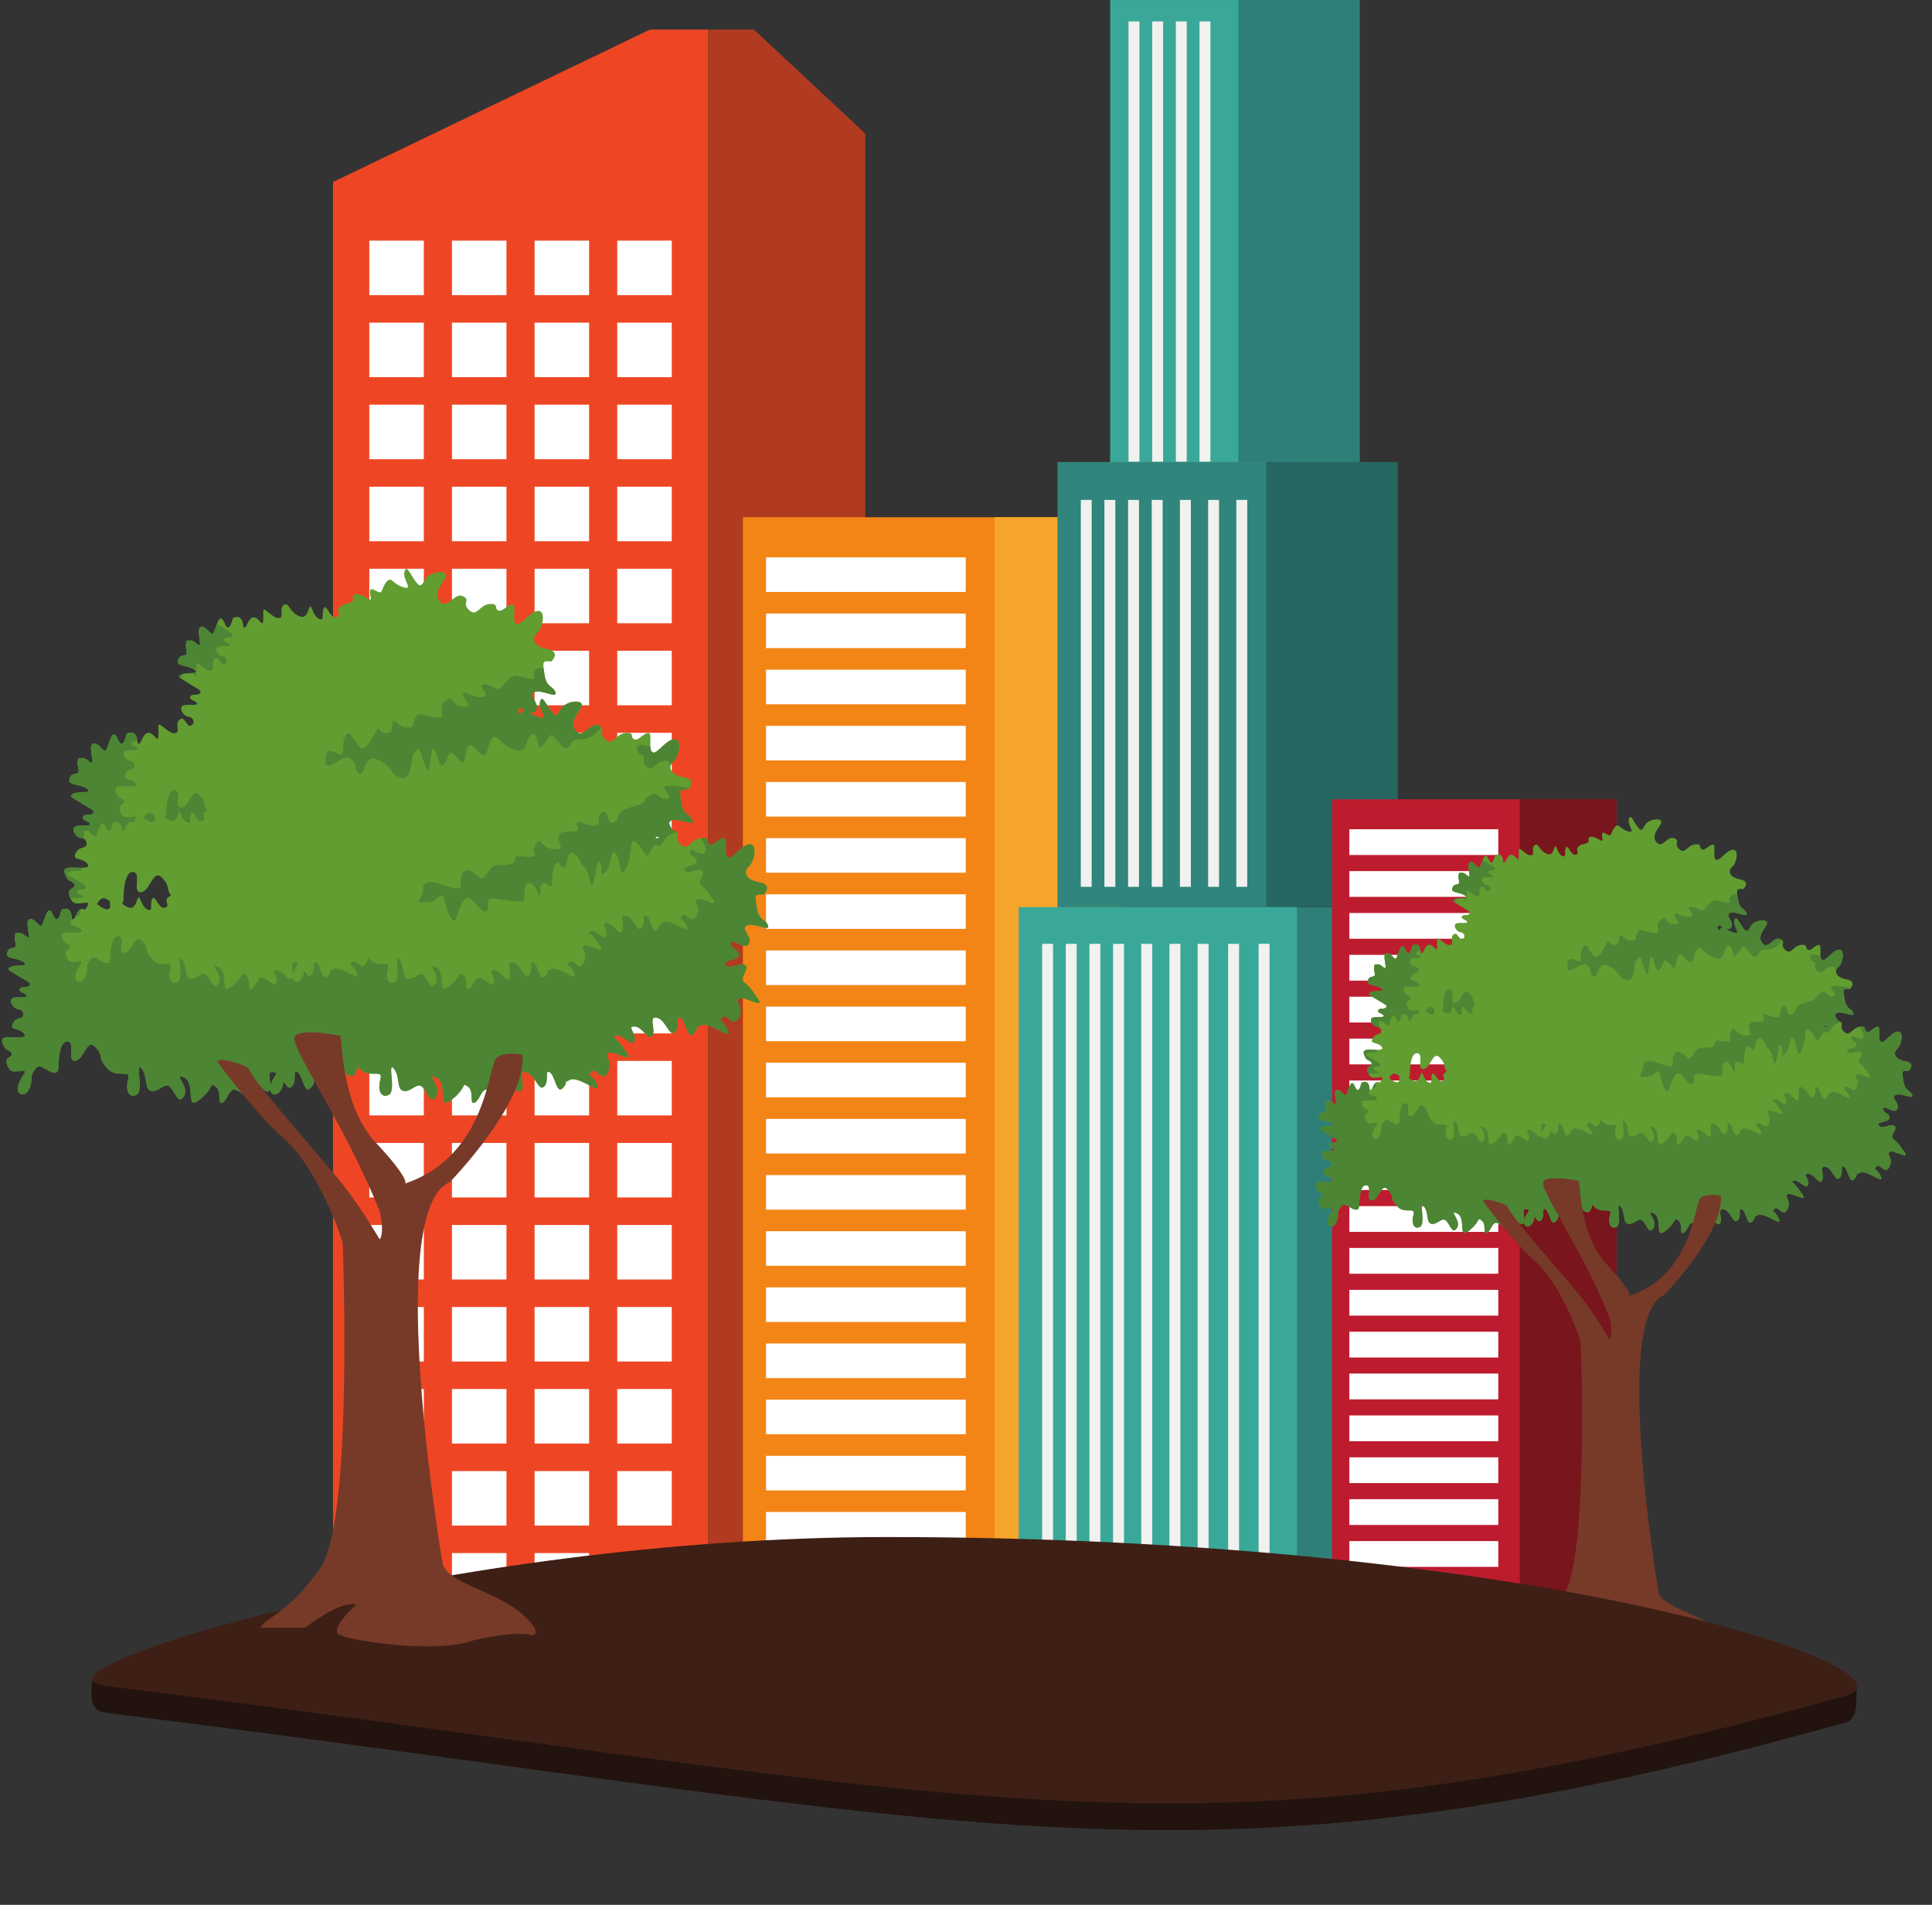 <?xml version="1.0" encoding="UTF-8"?><svg xmlns="http://www.w3.org/2000/svg" xmlns:xlink="http://www.w3.org/1999/xlink" height="357.0" preserveAspectRatio="xMidYMid meet" version="1.0" viewBox="33.2 41.1 362.1 357.0" width="362.1" zoomAndPan="magnify"><rect x="33.2" y="41.1" width="362.1" height="357.0" fill="#333333" stroke="none"/><g><g><path d="M 165.902 346.383 L 95.617 346.383 L 95.617 75.211 L 155.02 46.641 L 165.902 46.641 L 165.902 346.383" fill="#ee4624"/></g><g><path d="M 165.902 346.383 L 195.379 346.383 L 195.379 66.141 L 174.52 46.641 L 165.902 46.641 L 165.902 346.383" fill="#b03b20"/></g><g><path d="M 112.637 96.414 L 102.418 96.414 L 102.418 86.199 L 112.637 86.199 L 112.637 96.414" fill="#fff"/></g><g><path d="M 128.121 96.414 L 117.906 96.414 L 117.906 86.199 L 128.121 86.199 L 128.121 96.414" fill="#fff"/></g><g><path d="M 143.613 96.414 L 133.395 96.414 L 133.395 86.199 L 143.613 86.199 L 143.613 96.414" fill="#fff"/></g><g><path d="M 159.102 96.414 L 148.887 96.414 L 148.887 86.199 L 159.102 86.199 L 159.102 96.414" fill="#fff"/></g><g><path d="M 112.637 111.789 L 102.418 111.789 L 102.418 101.57 L 112.637 101.57 L 112.637 111.789" fill="#fff"/></g><g><path d="M 128.121 111.789 L 117.906 111.789 L 117.906 101.57 L 128.121 101.57 L 128.121 111.789" fill="#fff"/></g><g><path d="M 143.613 111.789 L 133.395 111.789 L 133.395 101.57 L 143.613 101.57 L 143.613 111.789" fill="#fff"/></g><g><path d="M 159.102 111.789 L 148.887 111.789 L 148.887 101.57 L 159.102 101.57 L 159.102 111.789" fill="#fff"/></g><g><path d="M 112.637 127.164 L 102.418 127.164 L 102.418 116.945 L 112.637 116.945 L 112.637 127.164" fill="#fff"/></g><g><path d="M 128.121 127.164 L 117.906 127.164 L 117.906 116.945 L 128.121 116.945 L 128.121 127.164" fill="#fff"/></g><g><path d="M 143.613 127.164 L 133.395 127.164 L 133.395 116.945 L 143.613 116.945 L 143.613 127.164" fill="#fff"/></g><g><path d="M 159.102 127.164 L 148.887 127.164 L 148.887 116.945 L 159.102 116.945 L 159.102 127.164" fill="#fff"/></g><g><path d="M 112.637 142.535 L 102.418 142.535 L 102.418 132.32 L 112.637 132.32 L 112.637 142.535" fill="#fff"/></g><g><path d="M 128.121 142.535 L 117.906 142.535 L 117.906 132.32 L 128.121 132.32 L 128.121 142.535" fill="#fff"/></g><g><path d="M 143.613 142.535 L 133.395 142.535 L 133.395 132.32 L 143.613 132.32 L 143.613 142.535" fill="#fff"/></g><g><path d="M 159.102 142.535 L 148.887 142.535 L 148.887 132.32 L 159.102 132.32 L 159.102 142.535" fill="#fff"/></g><g><path d="M 112.637 157.91 L 102.418 157.91 L 102.418 147.691 L 112.637 147.691 L 112.637 157.91" fill="#fff"/></g><g><path d="M 128.121 157.91 L 117.906 157.91 L 117.906 147.691 L 128.121 147.691 L 128.121 157.91" fill="#fff"/></g><g><path d="M 143.613 157.91 L 133.395 157.91 L 133.395 147.691 L 143.613 147.691 L 143.613 157.91" fill="#fff"/></g><g><path d="M 159.102 157.91 L 148.887 157.91 L 148.887 147.691 L 159.102 147.691 L 159.102 157.91" fill="#fff"/></g><g><path d="M 112.637 173.281 L 102.418 173.281 L 102.418 163.066 L 112.637 163.066 L 112.637 173.281" fill="#fff"/></g><g><path d="M 128.121 173.281 L 117.906 173.281 L 117.906 163.066 L 128.121 163.066 L 128.121 173.281" fill="#fff"/></g><g><path d="M 143.613 173.281 L 133.395 173.281 L 133.395 163.066 L 143.613 163.066 L 143.613 173.281" fill="#fff"/></g><g><path d="M 159.102 173.281 L 148.887 173.281 L 148.887 163.066 L 159.102 163.066 L 159.102 173.281" fill="#fff"/></g><g><path d="M 112.637 188.656 L 102.418 188.656 L 102.418 178.441 L 112.637 178.441 L 112.637 188.656" fill="#fff"/></g><g><path d="M 128.121 188.656 L 117.906 188.656 L 117.906 178.441 L 128.121 178.441 L 128.121 188.656" fill="#fff"/></g><g><path d="M 143.613 188.656 L 133.395 188.656 L 133.395 178.441 L 143.613 178.441 L 143.613 188.656" fill="#fff"/></g><g><path d="M 159.102 188.656 L 148.887 188.656 L 148.887 178.441 L 159.102 178.441 L 159.102 188.656" fill="#fff"/></g><g><path d="M 112.637 204.027 L 102.418 204.027 L 102.418 193.812 L 112.637 193.812 L 112.637 204.027" fill="#fff"/></g><g><path d="M 128.121 204.027 L 117.906 204.027 L 117.906 193.812 L 128.121 193.812 L 128.121 204.027" fill="#fff"/></g><g><path d="M 143.613 204.027 L 133.395 204.027 L 133.395 193.812 L 143.613 193.812 L 143.613 204.027" fill="#fff"/></g><g><path d="M 159.102 204.027 L 148.887 204.027 L 148.887 193.812 L 159.102 193.812 L 159.102 204.027" fill="#fff"/></g><g><path d="M 112.637 219.402 L 102.418 219.402 L 102.418 209.188 L 112.637 209.188 L 112.637 219.402" fill="#fff"/></g><g><path d="M 128.121 219.402 L 117.906 219.402 L 117.906 209.188 L 128.121 209.188 L 128.121 219.402" fill="#fff"/></g><g><path d="M 143.613 219.402 L 133.395 219.402 L 133.395 209.188 L 143.613 209.188 L 143.613 219.402" fill="#fff"/></g><g><path d="M 159.102 219.402 L 148.887 219.402 L 148.887 209.188 L 159.102 209.188 L 159.102 219.402" fill="#fff"/></g><g><path d="M 112.637 234.777 L 102.418 234.777 L 102.418 224.562 L 112.637 224.562 L 112.637 234.777" fill="#fff"/></g><g><path d="M 128.121 234.777 L 117.906 234.777 L 117.906 224.562 L 128.121 224.562 L 128.121 234.777" fill="#fff"/></g><g><path d="M 143.613 234.777 L 133.395 234.777 L 133.395 224.562 L 143.613 224.562 L 143.613 234.777" fill="#fff"/></g><g><path d="M 159.102 234.777 L 148.887 234.777 L 148.887 224.562 L 159.102 224.562 L 159.102 234.777" fill="#fff"/></g><g><path d="M 112.637 250.148 L 102.418 250.148 L 102.418 239.934 L 112.637 239.934 L 112.637 250.148" fill="#fff"/></g><g><path d="M 128.121 250.148 L 117.906 250.148 L 117.906 239.934 L 128.121 239.934 L 128.121 250.148" fill="#fff"/></g><g><path d="M 143.613 250.148 L 133.395 250.148 L 133.395 239.934 L 143.613 239.934 L 143.613 250.148" fill="#fff"/></g><g><path d="M 159.102 250.148 L 148.887 250.148 L 148.887 239.934 L 159.102 239.934 L 159.102 250.148" fill="#fff"/></g><g><path d="M 112.637 265.523 L 102.418 265.523 L 102.418 255.309 L 112.637 255.309 L 112.637 265.523" fill="#fff"/></g><g><path d="M 128.121 265.523 L 117.906 265.523 L 117.906 255.309 L 128.121 255.309 L 128.121 265.523" fill="#fff"/></g><g><path d="M 143.613 265.523 L 133.395 265.523 L 133.395 255.309 L 143.613 255.309 L 143.613 265.523" fill="#fff"/></g><g><path d="M 159.102 265.523 L 148.887 265.523 L 148.887 255.309 L 159.102 255.309 L 159.102 265.523" fill="#fff"/></g><g><path d="M 112.637 280.898 L 102.418 280.898 L 102.418 270.684 L 112.637 270.684 L 112.637 280.898" fill="#fff"/></g><g><path d="M 128.121 280.898 L 117.906 280.898 L 117.906 270.684 L 128.121 270.684 L 128.121 280.898" fill="#fff"/></g><g><path d="M 143.613 280.898 L 133.395 280.898 L 133.395 270.684 L 143.613 270.684 L 143.613 280.898" fill="#fff"/></g><g><path d="M 159.102 280.898 L 148.887 280.898 L 148.887 270.684 L 159.102 270.684 L 159.102 280.898" fill="#fff"/></g><g><path d="M 112.637 296.27 L 102.418 296.27 L 102.418 286.055 L 112.637 286.055 L 112.637 296.27" fill="#fff"/></g><g><path d="M 128.121 296.27 L 117.906 296.27 L 117.906 286.055 L 128.121 286.055 L 128.121 296.27" fill="#fff"/></g><g><path d="M 143.613 296.27 L 133.395 296.27 L 133.395 286.055 L 143.613 286.055 L 143.613 296.27" fill="#fff"/></g><g><path d="M 159.102 296.27 L 148.887 296.27 L 148.887 286.055 L 159.102 286.055 L 159.102 296.27" fill="#fff"/></g><g><path d="M 112.637 311.645 L 102.418 311.645 L 102.418 301.43 L 112.637 301.43 L 112.637 311.645" fill="#fff"/></g><g><path d="M 128.121 311.645 L 117.906 311.645 L 117.906 301.43 L 128.121 301.43 L 128.121 311.645" fill="#fff"/></g><g><path d="M 143.613 311.645 L 133.395 311.645 L 133.395 301.43 L 143.613 301.43 L 143.613 311.645" fill="#fff"/></g><g><path d="M 159.102 311.645 L 148.887 311.645 L 148.887 301.43 L 159.102 301.43 L 159.102 311.645" fill="#fff"/></g><g><path d="M 112.637 327.02 L 102.418 327.02 L 102.418 316.805 L 112.637 316.805 L 112.637 327.02" fill="#fff"/></g><g><path d="M 128.121 327.02 L 117.906 327.02 L 117.906 316.805 L 128.121 316.805 L 128.121 327.02" fill="#fff"/></g><g><path d="M 143.613 327.02 L 133.395 327.02 L 133.395 316.805 L 143.613 316.805 L 143.613 327.02" fill="#fff"/></g><g><path d="M 159.102 327.02 L 148.887 327.02 L 148.887 316.805 L 159.102 316.805 L 159.102 327.02" fill="#fff"/></g><g><path d="M 112.637 342.391 L 102.418 342.391 L 102.418 332.172 L 112.637 332.172 L 112.637 342.391" fill="#fff"/></g><g><path d="M 128.121 342.391 L 117.906 342.391 L 117.906 332.172 L 128.121 332.172 L 128.121 342.391" fill="#fff"/></g><g><path d="M 143.613 342.391 L 133.395 342.391 L 133.395 332.172 L 143.613 332.172 L 143.613 342.391" fill="#fff"/></g><g><path d="M 159.102 342.391 L 148.887 342.391 L 148.887 332.172 L 159.102 332.172 L 159.102 342.391" fill="#fff"/></g><g><path d="M 243.859 345.922 L 172.434 345.922 L 172.434 138.035 L 243.859 138.035 L 243.859 345.922" fill="#f38516"/></g><g><path d="M 243.859 345.922 L 219.594 345.922 L 219.594 138.035 L 243.859 138.035 L 243.859 345.922" fill="#f6a52b"/></g><g><path d="M 214.191 152.043 L 176.766 152.043 L 176.766 145.566 L 214.191 145.566 L 214.191 152.043" fill="#fff"/></g><g><path d="M 214.191 162.566 L 176.766 162.566 L 176.766 156.09 L 214.191 156.09 L 214.191 162.566" fill="#fff"/></g><g><path d="M 214.191 173.094 L 176.766 173.094 L 176.766 166.613 L 214.191 166.613 L 214.191 173.094" fill="#fff"/></g><g><path d="M 214.191 183.613 L 176.766 183.613 L 176.766 177.137 L 214.191 177.137 L 214.191 183.613" fill="#fff"/></g><g><path d="M 214.191 194.141 L 176.766 194.141 L 176.766 187.66 L 214.191 187.66 L 214.191 194.141" fill="#fff"/></g><g><path d="M 214.191 204.66 L 176.766 204.66 L 176.766 198.184 L 214.191 198.184 L 214.191 204.66" fill="#fff"/></g><g><path d="M 214.191 215.188 L 176.766 215.188 L 176.766 208.711 L 214.191 208.711 L 214.191 215.188" fill="#fff"/></g><g><path d="M 214.191 225.711 L 176.766 225.711 L 176.766 219.23 L 214.191 219.23 L 214.191 225.711" fill="#fff"/></g><g><path d="M 214.191 236.234 L 176.766 236.234 L 176.766 229.758 L 214.191 229.758 L 214.191 236.234" fill="#fff"/></g><g><path d="M 214.191 246.758 L 176.766 246.758 L 176.766 240.277 L 214.191 240.277 L 214.191 246.758" fill="#fff"/></g><g><path d="M 214.191 257.281 L 176.766 257.281 L 176.766 250.805 L 214.191 250.805 L 214.191 257.281" fill="#fff"/></g><g><path d="M 214.191 267.809 L 176.766 267.809 L 176.766 261.328 L 214.191 261.328 L 214.191 267.809" fill="#fff"/></g><g><path d="M 214.191 278.328 L 176.766 278.328 L 176.766 271.852 L 214.191 271.852 L 214.191 278.328" fill="#fff"/></g><g><path d="M 214.191 288.855 L 176.766 288.855 L 176.766 282.375 L 214.191 282.375 L 214.191 288.855" fill="#fff"/></g><g><path d="M 214.191 299.379 L 176.766 299.379 L 176.766 292.898 L 214.191 292.898 L 214.191 299.379" fill="#fff"/></g><g><path d="M 214.191 309.898 L 176.766 309.898 L 176.766 303.422 L 214.191 303.422 L 214.191 309.898" fill="#fff"/></g><g><path d="M 214.191 320.426 L 176.766 320.426 L 176.766 313.945 L 214.191 313.945 L 214.191 320.426" fill="#fff"/></g><g><path d="M 214.191 330.949 L 176.766 330.949 L 176.766 324.473 L 214.191 324.473 L 214.191 330.949" fill="#fff"/></g><g><path d="M 214.191 341.473 L 176.766 341.473 L 176.766 334.992 L 214.191 334.992 L 214.191 341.473" fill="#fff"/></g><g><path d="M 286.625 350.98 L 224.125 350.98 L 224.125 211.117 L 286.625 211.117 L 286.625 350.98" fill="#3aa899"/></g><g><path d="M 308.645 350.98 L 276.27 350.98 L 276.27 211.117 L 308.645 211.117 L 308.645 350.98" fill="#2e7f77"/></g><g><path d="M 277.035 130.914 L 241.262 130.914 L 241.262 41.105 L 277.035 41.105 L 277.035 130.914" fill="#3aa899"/></g><g><path d="M 288.062 130.914 L 265.301 130.914 L 265.301 41.105 L 288.062 41.105 L 288.062 130.914" fill="#2e7f77"/></g><g><path d="M 246.758 127.637 L 244.711 127.637 L 244.711 45.117 L 246.758 45.117 L 246.758 127.637" fill="#f1f1ef"/></g><g><path d="M 251.191 127.637 L 249.145 127.637 L 249.145 45.117 L 251.191 45.117 L 251.191 127.637" fill="#f1f1ef"/></g><g><path d="M 255.621 127.637 L 253.578 127.637 L 253.578 45.117 L 255.621 45.117 L 255.621 127.637" fill="#f1f1ef"/></g><g><path d="M 260.059 127.637 L 258.012 127.637 L 258.012 45.117 L 260.059 45.117 L 260.059 127.637" fill="#f1f1ef"/></g><g><path d="M 230.562 346.008 L 228.516 346.008 L 228.516 217.992 L 230.562 217.992 L 230.562 346.008" fill="#f1f1ef"/></g><g><path d="M 234.992 346.008 L 232.949 346.008 L 232.949 217.992 L 234.992 217.992 L 234.992 346.008" fill="#f1f1ef"/></g><g><path d="M 239.426 346.008 L 237.383 346.008 L 237.383 217.992 L 239.426 217.992 L 239.426 346.008" fill="#f1f1ef"/></g><g><path d="M 243.859 346.008 L 241.812 346.008 L 241.812 217.992 L 243.859 217.992 L 243.859 346.008" fill="#f1f1ef"/></g><g><path d="M 249.145 346.008 L 247.098 346.008 L 247.098 217.992 L 249.145 217.992 L 249.145 346.008" fill="#f1f1ef"/></g><g><path d="M 254.43 346.008 L 252.383 346.008 L 252.383 217.992 L 254.43 217.992 L 254.43 346.008" fill="#f1f1ef"/></g><g><path d="M 259.715 346.008 L 257.672 346.008 L 257.672 217.992 L 259.715 217.992 L 259.715 346.008" fill="#f1f1ef"/></g><g><path d="M 265.426 346.008 L 263.383 346.008 L 263.383 217.992 L 265.426 217.992 L 265.426 346.008" fill="#f1f1ef"/></g><g><path d="M 271.141 346.008 L 269.094 346.008 L 269.094 217.992 L 271.141 217.992 L 271.141 346.008" fill="#f1f1ef"/></g><g><path d="M 276.27 211.117 L 231.391 211.117 L 231.391 127.691 L 276.27 127.691 L 276.27 211.117" fill="#30857c"/></g><g><path d="M 295.191 211.012 L 270.543 211.012 L 270.543 127.691 L 295.191 127.691 L 295.191 211.012" fill="#256661"/></g><g><path d="M 237.809 207.309 L 235.762 207.309 L 235.762 134.793 L 237.809 134.793 L 237.809 207.309" fill="#f1f1ef"/></g><g><path d="M 242.238 207.309 L 240.191 207.309 L 240.191 134.793 L 242.238 134.793 L 242.238 207.309" fill="#f1f1ef"/></g><g><path d="M 246.672 207.309 L 244.629 207.309 L 244.629 134.793 L 246.672 134.793 L 246.672 207.309" fill="#f1f1ef"/></g><g><path d="M 251.105 207.309 L 249.059 207.309 L 249.059 134.793 L 251.105 134.793 L 251.105 207.309" fill="#f1f1ef"/></g><g><path d="M 256.391 207.309 L 254.344 207.309 L 254.344 134.793 L 256.391 134.793 L 256.391 207.309" fill="#f1f1ef"/></g><g><path d="M 261.676 207.309 L 259.633 207.309 L 259.633 134.793 L 261.676 134.793 L 261.676 207.309" fill="#f1f1ef"/></g><g><path d="M 266.961 207.309 L 264.914 207.309 L 264.914 134.793 L 266.961 134.793 L 266.961 207.309" fill="#f1f1ef"/></g><g><path d="M 336.133 345.922 L 282.867 345.922 L 282.867 190.898 L 336.133 190.898 L 336.133 345.922" fill="#bd1c2e"/></g><g><path d="M 336.133 345.922 L 318.035 345.922 L 318.035 190.898 L 336.133 190.898 L 336.133 345.922" fill="#78151d"/></g><g><path d="M 314.012 201.344 L 286.098 201.344 L 286.098 196.512 L 314.012 196.512 L 314.012 201.344" fill="#fff"/></g><g><path d="M 314.012 209.188 L 286.098 209.188 L 286.098 204.359 L 314.012 204.359 L 314.012 209.188" fill="#fff"/></g><g><path d="M 314.012 217.039 L 286.098 217.039 L 286.098 212.211 L 314.012 212.211 L 314.012 217.039" fill="#fff"/></g><g><path d="M 314.012 224.887 L 286.098 224.887 L 286.098 220.059 L 314.012 220.059 L 314.012 224.887" fill="#fff"/></g><g><path d="M 314.012 232.734 L 286.098 232.734 L 286.098 227.902 L 314.012 227.902 L 314.012 232.734" fill="#fff"/></g><g><path d="M 314.012 240.582 L 286.098 240.582 L 286.098 235.754 L 314.012 235.754 L 314.012 240.582" fill="#fff"/></g><g><path d="M 314.012 248.43 L 286.098 248.43 L 286.098 243.602 L 314.012 243.602 L 314.012 248.43" fill="#fff"/></g><g><path d="M 314.012 256.277 L 286.098 256.277 L 286.098 251.445 L 314.012 251.445 L 314.012 256.277" fill="#fff"/></g><g><path d="M 314.012 264.125 L 286.098 264.125 L 286.098 259.297 L 314.012 259.297 L 314.012 264.125" fill="#fff"/></g><g><path d="M 314.012 271.973 L 286.098 271.973 L 286.098 267.145 L 314.012 267.145 L 314.012 271.973" fill="#fff"/></g><g><path d="M 314.012 279.82 L 286.098 279.82 L 286.098 274.988 L 314.012 274.988 L 314.012 279.82" fill="#fff"/></g><g><path d="M 314.012 287.672 L 286.098 287.672 L 286.098 282.84 L 314.012 282.84 L 314.012 287.672" fill="#fff"/></g><g><path d="M 314.012 295.52 L 286.098 295.52 L 286.098 290.688 L 314.012 290.688 L 314.012 295.52" fill="#fff"/></g><g><path d="M 314.012 303.363 L 286.098 303.363 L 286.098 298.531 L 314.012 298.531 L 314.012 303.363" fill="#fff"/></g><g><path d="M 314.012 311.211 L 286.098 311.211 L 286.098 306.383 L 314.012 306.383 L 314.012 311.211" fill="#fff"/></g><g><path d="M 314.012 319.062 L 286.098 319.062 L 286.098 314.23 L 314.012 314.23 L 314.012 319.062" fill="#fff"/></g><g><path d="M 314.012 326.906 L 286.098 326.906 L 286.098 322.078 L 314.012 322.078 L 314.012 326.906" fill="#fff"/></g><g><path d="M 314.012 334.758 L 286.098 334.758 L 286.098 329.926 L 314.012 329.926 L 314.012 334.758" fill="#fff"/></g><g><path d="M 314.012 342.605 L 286.098 342.605 L 286.098 337.773 L 314.012 337.773 L 314.012 342.605" fill="#fff"/></g><g><path d="M 318.898 269.664 L 318.875 269.777 C 318.93 268.773 318.309 267.484 319.406 267.73 C 319.551 267.766 319.684 267.824 319.809 267.902 C 319.605 268.289 319.082 268.922 318.898 269.664 Z M 304.008 242.156 C 303.188 242.824 304.414 243.328 303.512 243.691 C 302.609 244.055 302.039 241.684 301.629 242.398 C 301.219 243.121 301.875 244.434 300.895 243.941 C 299.91 243.449 299.828 241.52 299.5 242.398 C 299.172 243.285 298.926 244.18 297.695 243.445 C 297.523 243.344 297.379 243.23 297.25 243.113 C 297.371 242.961 297.445 242.707 297.445 242.305 C 297.445 240.066 297.961 238.176 298.996 238.52 C 300.027 238.859 298.648 241.613 300.027 241.441 C 301.402 241.27 301.746 237.828 303.121 239.379 C 304.312 240.719 303.574 240.738 304.355 241.902 C 304.254 241.965 304.141 242.047 304.008 242.156 Z M 295.074 243.941 C 294.617 243.984 294.031 243.52 293.566 243.152 C 293.781 242.766 294.121 242.305 294.523 242.305 C 294.727 242.305 295.062 242.496 295.438 242.715 C 295.418 243.273 295.703 243.887 295.074 243.941 Z M 356.109 214.828 C 356.004 214.855 355.887 214.93 355.742 215.07 C 355.613 215.203 355.512 215.344 355.43 215.484 C 355.238 215.348 355.09 215.16 355.094 214.805 C 355.102 214.344 355.566 214.574 356.109 214.828 Z M 375.156 233.594 L 375.156 233.586 C 375.156 233.258 375.395 233.277 375.73 233.406 C 375.539 233.523 375.348 233.602 375.156 233.594 Z M 391.586 246.312 C 391.258 245.328 390.273 245.73 389.945 243.727 C 389.617 241.723 389.617 241.723 390.93 241.789 C 390.93 241.789 392.402 240.375 390.273 239.984 C 388.145 239.594 387.98 238.348 388.801 237.66 C 389.617 236.973 390.109 234.223 388.801 234.449 C 387.488 234.68 386.34 236.809 385.688 236.316 C 385.031 235.824 385.848 233.391 385.031 233.539 C 384.211 233.695 383.723 234.715 383.062 234.449 C 382.41 234.188 383.23 233.371 381.754 233.535 C 380.281 233.695 379.953 235.531 378.805 234.449 C 377.66 233.367 379.133 232.949 377.82 232.422 L 377.621 232.367 C 377.305 231.766 376.84 231.27 377.449 230.965 C 378.434 230.473 380.891 231.949 380.562 230.965 C 380.234 229.98 379.254 230.387 378.926 228.383 C 378.598 226.379 378.598 226.379 379.91 226.445 C 379.91 226.445 381.383 225.027 379.254 224.641 C 377.121 224.246 376.957 222.996 377.777 222.312 C 378.598 221.629 379.09 218.879 377.777 219.105 C 376.469 219.332 375.32 221.465 374.664 220.973 C 374.012 220.48 374.828 218.039 374.012 218.195 C 373.191 218.352 372.699 219.367 372.043 219.105 C 371.391 218.844 372.207 218.027 370.73 218.188 C 369.258 218.352 368.934 220.188 367.785 219.105 C 366.641 218.02 368.113 217.605 366.801 217.074 C 365.488 216.547 364.508 219.438 363.359 217.664 C 362.215 215.891 365.816 213.914 363.688 213.594 C 363.688 213.594 362.785 213.52 361.887 214.094 C 360.984 214.66 360.984 216.305 360.082 215.238 C 359.184 214.172 358.609 212.438 358.281 213.594 C 357.953 214.746 359.758 216.391 358.117 215.895 C 357.34 215.66 356.934 215.301 356.641 215.062 C 357.094 215.23 357.52 215.277 357.715 214.844 C 358.223 213.699 356.434 212.691 357.422 212.215 C 358.41 211.738 360.852 213.242 360.531 212.258 C 360.219 211.27 359.23 211.66 358.93 209.648 C 358.629 207.645 358.629 207.645 359.938 207.73 C 359.938 207.73 361.434 206.332 359.309 205.91 C 357.184 205.492 357.035 204.242 357.863 203.566 C 358.691 202.895 359.219 200.148 357.906 200.355 C 356.594 200.57 355.418 202.688 354.77 202.184 C 354.121 201.688 354.973 199.258 354.148 199.402 C 353.328 199.543 352.824 200.555 352.172 200.281 C 351.52 200.012 352.352 199.211 350.871 199.352 C 349.398 199.492 349.047 201.324 347.91 200.227 C 346.781 199.133 348.262 198.73 346.957 198.188 C 345.652 197.641 344.633 200.52 343.508 198.73 C 342.387 196.941 346.016 195.012 343.891 194.66 C 343.891 194.66 342.988 194.578 342.082 195.137 C 341.172 195.695 341.148 197.34 340.266 196.262 C 339.379 195.184 338.828 193.441 338.484 194.594 C 338.145 195.738 339.922 197.406 338.289 196.891 C 336.656 196.375 336.672 195.312 335.926 196.039 C 335.18 196.766 335.328 197.879 334.676 197.602 C 334.023 197.324 333.457 196.785 333.445 197.586 C 333.438 198.383 333.84 198.902 333.188 198.594 C 333.188 198.594 331.727 197.609 331.148 197.977 C 330.57 198.344 331.383 198.699 330.645 199.094 C 329.898 199.48 329.902 199.074 329.078 199.73 C 328.25 200.395 329.473 200.91 328.566 201.262 C 327.66 201.609 327.117 199.23 326.699 199.945 C 326.277 200.66 326.918 201.98 325.941 201.48 C 324.965 200.973 324.906 199.039 324.566 199.918 C 324.23 200.801 323.973 201.688 322.754 200.938 C 321.531 200.188 321.551 198.961 320.809 199.523 C 320.062 200.09 321.027 201.328 320.125 201.398 C 319.223 201.473 317.855 199.582 317.844 200.355 C 317.836 201.125 317.969 202.609 317.496 202.02 C 315.965 200.113 315.605 202.488 315.191 202.746 C 314.777 203.004 315.031 202.23 314.715 201.656 C 314.395 201.078 313.902 201.234 313.574 201.312 C 313.242 201.391 313.312 202.375 312.816 202.715 C 312.32 203.055 312.098 201.293 311.605 201.449 C 311.109 201.609 310.758 203.57 310.43 203.699 C 310.098 203.824 309.543 202.57 308.805 202.66 C 308.062 202.754 308.691 204.77 308.605 205.242 C 308.516 205.715 307.797 204.598 307.223 204.672 C 306.645 204.742 306.648 204.496 306.559 205.219 C 306.465 205.934 306.945 206.633 306.453 206.801 C 305.961 206.965 305.637 206.777 305.379 207.633 C 305.121 208.484 306.926 208.27 307.816 208.977 C 308.711 209.684 306.504 209.25 305.844 209.641 C 305.184 210.027 305.754 210.141 306.891 210.895 C 308.027 211.645 309.008 211.984 308.594 212.391 C 308.176 212.797 307.445 212.375 307.191 212.863 C 306.941 213.352 308.004 213.445 308.164 213.855 C 308.32 214.27 306.934 213.926 306.191 214.16 C 305.453 214.395 306.094 215.715 306.906 215.809 C 307.727 215.898 307.879 216.805 307.383 217.043 C 307.258 217.105 307.137 217.141 307.02 217.172 C 306.355 216.473 306.23 215.77 305.617 216.242 C 304.844 216.848 305.871 218.137 304.93 218.223 C 303.98 218.309 302.52 216.344 302.52 217.152 C 302.52 217.965 302.684 219.52 302.176 218.906 C 300.539 216.934 300.195 219.426 299.77 219.703 C 299.336 219.98 299.598 219.164 299.25 218.566 C 298.906 217.965 298.391 218.137 298.047 218.223 C 297.703 218.309 297.789 219.344 297.273 219.703 C 296.758 220.066 296.5 218.223 295.984 218.395 C 295.469 218.566 295.121 220.629 294.777 220.77 C 294.434 220.902 293.832 219.598 293.062 219.703 C 292.285 219.809 292.973 221.922 292.887 222.418 C 292.801 222.91 292.027 221.746 291.426 221.832 C 290.824 221.918 290.824 221.66 290.738 222.418 C 290.648 223.172 291.168 223.898 290.648 224.078 C 290.137 224.262 289.789 224.07 289.531 224.969 C 289.273 225.867 291.168 225.617 292.113 226.348 C 293.062 227.074 290.738 226.648 290.051 227.066 C 289.363 227.484 289.965 227.598 291.168 228.371 C 292.371 229.145 293.402 229.488 292.973 229.918 C 292.543 230.352 291.77 229.918 291.512 230.438 C 291.254 230.949 292.371 231.035 292.543 231.469 C 292.715 231.895 291.254 231.551 290.48 231.809 C 289.703 232.066 290.395 233.445 291.254 233.527 C 292.113 233.613 292.285 234.562 291.77 234.82 C 291.254 235.078 290.824 234.906 290.395 235.852 C 289.965 236.801 291.34 236.367 292.113 237.23 C 292.887 238.09 290.91 237.828 289.879 237.828 C 288.844 237.828 288.5 238.09 289.02 239.117 C 289.531 240.152 289.789 239.551 290.223 240.27 C 290.648 240.988 289.102 240.664 289.531 241.957 C 289.965 243.246 290.48 243.16 291.77 242.992 C 292.633 242.875 292.262 243.305 291.82 244.008 C 290.797 243.395 290.508 245.129 290.16 245.352 C 289.754 245.617 289.996 244.844 289.668 244.27 C 289.34 243.695 288.852 243.859 288.523 243.941 C 288.195 244.023 288.277 245.008 287.785 245.352 C 287.293 245.699 287.047 243.941 286.559 244.105 C 286.066 244.27 285.738 246.234 285.41 246.363 C 285.082 246.496 284.508 245.254 283.77 245.352 C 283.031 245.453 283.688 247.465 283.605 247.938 C 283.523 248.406 282.785 247.301 282.215 247.383 C 281.641 247.465 281.641 247.219 281.562 247.938 C 281.477 248.656 281.969 249.348 281.477 249.52 C 280.984 249.691 280.656 249.512 280.41 250.367 C 280.168 251.227 281.969 250.984 282.871 251.68 C 283.77 252.371 281.562 251.969 280.902 252.367 C 280.25 252.766 280.824 252.871 281.969 253.605 C 283.117 254.344 284.098 254.672 283.688 255.082 C 283.277 255.492 282.543 255.082 282.297 255.57 C 282.051 256.062 283.117 256.145 283.277 256.559 C 283.445 256.965 282.051 256.637 281.312 256.883 C 280.578 257.133 281.23 258.438 282.051 258.523 C 282.871 258.605 283.031 259.508 282.543 259.754 C 282.051 259.996 281.641 259.836 281.23 260.734 C 280.824 261.637 282.133 261.227 282.871 262.047 C 283.605 262.863 281.723 262.617 280.738 262.617 C 279.758 262.617 279.43 262.863 279.922 263.848 C 280.41 264.828 280.656 264.258 281.066 264.941 C 281.477 265.629 280.004 265.32 280.41 266.551 C 280.824 267.777 281.312 267.695 282.543 267.531 C 283.77 267.367 282.379 268.352 282.051 269.664 C 281.723 270.977 282.707 270.977 282.707 270.977 C 282.707 270.977 284.02 270.977 284.02 268.188 C 284.02 268.188 284.508 266.879 285.164 266.879 C 285.82 266.879 287.949 269.008 287.949 266.879 C 287.949 264.746 288.441 262.945 289.426 263.273 C 290.406 263.602 289.098 266.223 290.406 266.059 C 291.719 265.895 292.047 262.617 293.355 264.094 C 294.664 265.566 293.52 265.363 294.992 267.105 C 296.469 268.848 298.598 267.043 298.105 268.848 C 297.613 270.645 298.434 271.629 299.414 270.977 C 300.398 270.316 299.09 266.059 300.074 267.203 C 301.055 268.352 300.398 270.316 301.547 270.48 C 302.695 270.645 303.512 269.008 304.332 269.988 C 305.152 270.977 305.48 272.527 306.297 271.18 C 307.117 269.828 304.496 267.695 306.297 268.516 C 308.102 269.336 306.297 273.582 308.594 271.703 C 310.887 269.828 309.902 269.172 310.887 269.828 C 311.867 270.48 311.051 272.566 311.867 272.18 C 312.688 271.793 312.852 269.988 313.836 270.316 C 314.816 270.645 315.965 272.121 316.129 270.977 C 316.293 269.828 314.984 269.008 316.129 269.008 C 317.277 269.008 318.258 271.301 318.75 270.316 L 318.832 270.07 C 318.789 270.973 319.555 270.977 319.555 270.977 C 319.555 270.977 320.57 270.973 320.812 269.062 C 321.238 269.715 321.586 270.27 322.027 269.828 C 322.848 269.008 322.027 267.273 322.848 267.73 C 323.664 268.188 323.828 271.141 324.812 269.988 C 325.793 268.848 324.484 269.5 325.793 268.848 C 327.105 268.188 330.547 271.301 329.727 269.5 C 328.906 267.695 328.254 268.516 328.906 267.695 C 329.562 266.879 330.547 269.402 331.363 267.73 C 331.531 267.387 331.602 267.09 331.613 266.824 C 331.684 266.914 331.758 267.004 331.84 267.105 C 333.316 268.848 335.445 267.043 334.953 268.848 C 334.465 270.645 335.281 271.629 336.266 270.977 C 337.25 270.316 335.938 266.059 336.918 267.203 C 337.902 268.352 337.25 270.316 338.395 270.48 C 339.543 270.645 340.359 269.008 341.18 269.988 C 342 270.977 342.324 272.527 343.145 271.18 C 343.965 269.828 341.344 267.695 343.145 268.516 C 344.945 269.336 343.145 273.582 345.438 271.703 C 347.734 269.828 346.75 269.172 347.734 269.828 C 348.715 270.48 347.898 272.566 348.715 272.18 C 349.535 271.793 349.699 269.988 350.684 270.316 C 351.664 270.645 352.812 272.121 352.977 270.977 C 353.141 269.828 351.828 269.008 352.977 269.008 C 354.121 269.008 355.105 271.301 355.598 270.316 C 356.09 269.336 354.941 267.438 356.254 267.73 C 357.562 268.023 358.055 270.645 358.875 269.828 C 359.691 269.008 358.875 267.273 359.691 267.73 C 360.512 268.188 360.676 271.141 361.656 269.988 C 362.641 268.848 361.332 269.5 362.641 268.848 C 363.953 268.188 367.395 271.301 366.574 269.5 C 365.754 267.695 365.102 268.516 365.754 267.695 C 366.41 266.879 367.395 269.402 368.211 267.73 C 369.031 266.059 367.559 265.465 368.211 264.941 C 368.867 264.422 372.145 266.609 370.996 264.941 C 369.965 263.438 369.594 263.023 369.051 262.598 C 369.246 262.379 369.48 262.262 369.793 262.367 C 370.777 262.695 371.926 264.168 372.09 263.02 C 372.254 261.871 370.941 261.055 372.09 261.055 C 373.234 261.055 374.219 263.352 374.707 262.367 C 375.199 261.387 374.055 259.484 375.363 259.777 C 376.676 260.07 377.168 262.695 377.984 261.871 C 378.805 261.055 377.984 259.32 378.805 259.777 C 379.625 260.238 379.785 263.188 380.77 262.039 C 381.754 260.891 380.441 261.547 381.754 260.891 C 383.062 260.238 386.508 263.352 385.688 261.547 C 384.867 259.742 384.211 260.562 384.867 259.742 C 385.523 258.926 386.508 261.449 387.324 259.777 C 388.145 258.105 386.668 257.512 387.324 256.988 C 387.98 256.469 391.258 258.656 390.109 256.988 C 388.965 255.32 388.637 254.992 387.98 254.504 C 387.324 254.012 389.129 252.371 388.145 252.047 C 387.16 251.719 386.016 252.863 385.355 252.047 C 384.703 251.23 387.324 251.555 387.324 250.57 C 387.324 249.586 386.18 249.914 386.18 248.934 C 386.18 247.949 388.309 250.078 388.801 248.934 C 389.289 247.785 387.488 246.805 388.473 246.312 C 389.453 245.82 391.914 247.293 391.586 246.312" fill="#619d31"/></g><g><path d="M 374.664 220.973 C 374.484 220.836 374.414 220.551 374.395 220.207 C 373.797 220.051 373.062 219.844 372.641 220.051 C 372.113 220.312 372.512 220.738 372.789 221.262 L 372.961 221.309 C 374.09 221.766 372.82 222.121 373.809 223.055 C 374.797 223.984 375.078 222.402 376.348 222.27 C 377.496 222.141 377.031 222.699 377.348 222.977 C 377.406 222.73 377.555 222.504 377.777 222.312 C 378.598 221.629 379.09 218.879 377.777 219.105 C 376.469 219.332 375.32 221.465 374.664 220.973" fill="#4c8534"/></g><g><path d="M 322.188 253.395 C 322.352 252.758 322.801 252.211 322.973 251.883 C 322.863 251.812 322.75 251.762 322.625 251.73 C 321.68 251.52 322.219 252.633 322.168 253.496 L 322.188 253.395" fill="#4c8534"/></g><g><path d="M 311.605 201.449 L 311.473 201.539 C 311.586 201.527 311.707 201.52 311.828 201.516 L 311.605 201.449" fill="#4c8534"/></g><g><path d="M 292.113 226.348 C 293.062 227.074 290.738 226.648 290.051 227.066 C 289.363 227.484 289.965 227.598 291.168 228.371 C 292.371 229.145 293.402 229.488 292.973 229.918 C 292.543 230.352 291.77 229.918 291.512 230.438 C 291.254 230.949 292.371 231.035 292.543 231.469 C 292.715 231.895 291.254 231.551 290.48 231.809 C 289.703 232.066 290.395 233.445 291.254 233.527 C 291.418 233.547 291.555 233.594 291.668 233.66 C 291.586 233.09 291.559 232.496 291.922 232.445 C 292.559 232.359 293.055 233.438 293.336 233.324 C 293.617 233.211 293.898 231.516 294.324 231.371 C 294.746 231.234 294.957 232.746 295.383 232.445 C 295.805 232.148 295.734 231.305 296.016 231.234 C 296.297 231.16 296.723 231.02 297.004 231.516 C 297.285 232.012 297.074 232.676 297.43 232.445 C 297.727 232.258 297.977 230.762 298.859 231.289 C 299.238 230.684 299.559 230.312 298.812 230.414 C 297.699 230.562 297.258 230.637 296.887 229.523 C 296.52 228.414 297.852 228.688 297.48 228.07 C 297.109 227.449 296.887 227.969 296.441 227.078 C 296 226.188 296.297 225.969 297.184 225.969 C 298.07 225.969 299.777 226.188 299.109 225.449 C 298.441 224.707 297.258 225.078 297.629 224.266 C 298 223.445 298.371 223.598 298.812 223.371 C 299.258 223.148 299.109 222.336 298.371 222.266 C 297.629 222.188 297.035 221.004 297.699 220.777 C 298.371 220.559 299.629 220.855 299.48 220.484 C 299.332 220.113 298.371 220.039 298.59 219.594 C 298.746 219.281 299.121 219.371 299.461 219.324 C 299.434 219.098 299.395 218.812 299.25 218.566 C 298.906 217.965 298.391 218.137 298.047 218.223 C 297.703 218.309 297.789 219.344 297.273 219.703 C 296.758 220.066 296.5 218.223 295.984 218.395 C 295.469 218.566 295.121 220.629 294.777 220.77 C 294.434 220.902 293.832 219.598 293.062 219.703 C 292.285 219.809 292.973 221.922 292.887 222.418 C 292.801 222.91 292.027 221.746 291.426 221.832 C 290.824 221.918 290.824 221.66 290.738 222.418 C 290.648 223.172 291.168 223.898 290.648 224.078 C 290.137 224.262 289.789 224.07 289.531 224.969 C 289.273 225.867 291.168 225.617 292.113 226.348" fill="#4c8534"/></g><g><path d="M 290.395 245.02 C 290.539 244.969 290.695 244.938 290.863 244.855 C 291.141 244.719 291.172 244.34 290.969 244.074 C 290.719 244.312 290.547 244.723 290.395 245.02" fill="#4c8534"/></g><g><path d="M 290.223 240.27 C 290.648 240.988 289.102 240.664 289.531 241.957 C 289.594 242.141 289.656 242.289 289.723 242.422 L 289.805 242.387 C 290.438 242.176 291.641 242.453 291.5 242.105 C 291.355 241.75 290.438 241.68 290.648 241.258 C 290.863 240.832 291.5 241.188 291.852 240.832 C 292.203 240.48 291.355 240.195 290.367 239.562 C 289.383 238.926 288.887 238.836 289.453 238.492 C 290.016 238.148 291.922 238.496 291.145 237.898 L 291.094 237.863 C 290.676 237.859 290.223 237.828 289.879 237.828 C 288.844 237.828 288.5 238.09 289.02 239.117 C 289.531 240.152 289.789 239.551 290.223 240.27" fill="#4c8534"/></g><g><path d="M 318.898 269.664 L 318.875 269.777 C 318.93 268.773 318.309 267.484 319.406 267.73 C 319.551 267.766 319.684 267.824 319.809 267.902 C 319.605 268.289 319.082 268.922 318.898 269.664 Z M 391.586 246.312 C 391.258 245.328 390.273 245.73 389.945 243.727 C 389.617 241.723 389.617 241.723 390.93 241.789 C 390.93 241.789 392.402 240.375 390.273 239.984 C 388.145 239.594 387.98 238.348 388.801 237.66 C 389.617 236.973 390.109 234.223 388.801 234.449 C 387.488 234.68 386.34 236.809 385.688 236.316 C 385.031 235.824 385.848 233.391 385.031 233.539 C 384.211 233.695 383.723 234.715 383.062 234.449 C 382.434 234.195 383.168 233.434 381.895 233.523 C 381.762 233.988 382.77 234.715 382.418 235.531 C 381.996 236.52 380.16 234.688 380.16 235.531 C 380.16 236.383 381.145 236.102 381.145 236.941 C 381.145 237.793 378.891 237.512 379.453 238.219 C 380.02 238.922 381.008 237.934 381.855 238.219 C 382.699 238.496 381.145 239.91 381.711 240.332 C 382.277 240.758 382.559 241.035 383.551 242.477 C 384.535 243.91 381.711 242.027 381.145 242.477 C 380.586 242.926 381.855 243.438 381.145 244.879 C 380.441 246.32 379.594 244.145 379.031 244.852 C 378.469 245.555 379.031 244.852 379.734 246.402 C 380.441 247.953 377.48 245.273 376.348 245.84 C 375.219 246.402 376.348 245.84 375.5 246.828 C 374.652 247.816 374.512 245.273 373.809 244.879 C 373.102 244.484 373.809 245.98 373.102 246.688 C 372.395 247.391 371.973 245.133 370.844 244.879 C 369.715 244.629 370.703 246.262 370.277 247.109 C 369.855 247.953 369.008 245.98 368.02 245.98 C 367.031 245.98 368.16 246.688 368.02 247.676 C 367.879 248.66 366.891 247.391 366.043 247.109 C 365.77 247.02 365.57 247.117 365.402 247.309 C 365.871 247.676 366.188 248.031 367.078 249.328 C 368.066 250.77 365.246 248.879 364.68 249.328 C 364.113 249.777 365.387 250.289 364.68 251.73 C 363.977 253.172 363.129 250.996 362.562 251.699 C 362 252.406 362.562 251.699 363.27 253.258 C 363.977 254.809 361.012 252.129 359.883 252.688 C 358.754 253.258 359.883 252.688 359.035 253.68 C 358.188 254.664 358.047 252.129 357.34 251.73 C 356.633 251.336 357.34 252.832 356.633 253.535 C 355.926 254.242 355.504 251.984 354.375 251.73 C 353.246 251.48 354.234 253.113 353.809 253.961 C 353.387 254.809 352.539 252.832 351.551 252.832 C 350.562 252.832 351.691 253.535 351.551 254.523 C 351.41 255.516 350.422 254.242 349.574 253.961 C 348.73 253.68 348.586 255.23 347.879 255.562 C 347.176 255.898 347.879 254.102 347.031 253.535 C 346.188 252.973 347.031 253.535 345.059 255.152 C 343.082 256.773 344.637 253.113 343.082 252.406 C 341.527 251.699 343.785 253.535 343.082 254.699 C 342.375 255.863 342.094 254.523 341.387 253.68 C 340.684 252.832 339.977 254.242 338.988 254.102 C 338 253.961 338.562 252.27 337.719 251.277 C 336.871 250.289 338 253.961 337.152 254.523 C 336.305 255.09 335.602 254.242 336.023 252.688 C 336.445 251.137 334.609 252.688 333.344 251.191 L 333.145 250.949 C 333.137 251.18 333.078 251.434 332.93 251.73 C 332.227 253.172 331.379 250.996 330.812 251.699 C 330.246 252.406 330.812 251.699 331.52 253.258 C 332.227 254.809 329.262 252.129 328.133 252.688 C 327.004 253.258 328.133 252.688 327.285 253.68 C 326.438 254.664 326.297 252.129 325.59 251.73 C 324.887 251.336 325.59 252.832 324.887 253.535 C 324.508 253.918 324.207 253.438 323.84 252.879 C 323.629 254.523 322.754 254.523 322.754 254.523 C 322.754 254.523 322.094 254.523 322.133 253.746 L 322.062 253.961 C 321.637 254.809 320.789 252.832 319.805 252.832 C 318.816 252.832 319.941 253.535 319.805 254.523 C 319.66 255.516 318.676 254.242 317.828 253.961 C 316.98 253.68 316.84 255.23 316.133 255.562 C 315.426 255.898 316.133 254.102 315.285 253.535 C 314.438 252.973 315.285 253.535 313.309 255.152 C 311.332 256.773 312.887 253.113 311.332 252.406 C 309.777 251.699 312.039 253.535 311.332 254.699 C 310.629 255.863 310.344 254.523 309.641 253.68 C 308.934 252.832 308.227 254.242 307.238 254.102 C 306.25 253.961 306.812 252.27 305.969 251.277 C 305.121 250.289 306.25 253.961 305.406 254.523 C 304.559 255.09 303.852 254.242 304.273 252.688 C 304.699 251.137 302.863 252.688 301.594 251.191 C 300.32 249.691 301.312 249.867 300.18 248.598 C 299.051 247.324 298.77 250.148 297.641 250.289 C 296.512 250.434 297.641 248.172 296.793 247.891 C 295.945 247.605 295.52 249.16 295.52 250.996 C 295.52 252.832 293.688 250.996 293.121 250.996 C 292.559 250.996 292.137 252.129 292.137 252.129 C 292.137 254.523 291.004 254.523 291.004 254.523 C 291.004 254.523 290.156 254.523 290.438 253.395 C 290.723 252.27 291.922 251.418 290.863 251.562 C 289.805 251.699 289.383 251.77 289.027 250.715 C 288.676 249.652 289.945 249.918 289.594 249.328 C 289.238 248.738 289.027 249.23 288.605 248.387 C 288.184 247.535 288.465 247.324 289.312 247.324 C 290.156 247.324 291.781 247.535 291.145 246.828 C 290.512 246.125 289.383 246.477 289.734 245.703 C 289.801 245.551 289.871 245.438 289.938 245.348 C 289.848 245.18 289.898 244.676 289.668 244.27 C 289.34 243.695 288.852 243.859 288.523 243.941 C 288.195 244.023 288.277 245.008 287.785 245.352 C 287.293 245.699 287.047 243.941 286.559 244.105 C 286.066 244.27 285.738 246.234 285.41 246.363 C 285.082 246.496 284.508 245.254 283.77 245.352 C 283.031 245.453 283.688 247.465 283.605 247.938 C 283.523 248.406 282.785 247.301 282.215 247.383 C 281.641 247.465 281.641 247.219 281.562 247.938 C 281.477 248.656 281.969 249.348 281.477 249.52 C 280.984 249.691 280.656 249.512 280.41 250.367 C 280.168 251.227 281.969 250.984 282.871 251.68 C 283.77 252.371 281.562 251.969 280.902 252.367 C 280.25 252.766 280.824 252.871 281.969 253.605 C 283.117 254.344 284.098 254.672 283.688 255.082 C 283.277 255.492 282.543 255.082 282.297 255.57 C 282.051 256.062 283.117 256.145 283.277 256.559 C 283.445 256.965 282.051 256.637 281.312 256.883 C 280.578 257.133 281.23 258.438 282.051 258.523 C 282.871 258.605 283.031 259.508 282.543 259.754 C 282.051 259.996 281.641 259.836 281.23 260.734 C 280.824 261.637 282.133 261.227 282.871 262.047 C 283.605 262.863 281.723 262.617 280.738 262.617 C 279.758 262.617 279.43 262.863 279.922 263.848 C 280.41 264.828 280.656 264.258 281.066 264.941 C 281.477 265.629 280.004 265.32 280.41 266.551 C 280.824 267.777 281.312 267.695 282.543 267.531 C 283.77 267.367 282.379 268.352 282.051 269.664 C 281.723 270.977 282.707 270.977 282.707 270.977 C 282.707 270.977 284.02 270.977 284.02 268.188 C 284.02 268.188 284.508 266.879 285.164 266.879 C 285.82 266.879 287.949 269.008 287.949 266.879 C 287.949 264.746 288.441 262.945 289.426 263.273 C 290.406 263.602 289.098 266.223 290.406 266.059 C 291.719 265.895 292.047 262.617 293.355 264.094 C 294.664 265.566 293.52 265.363 294.992 267.105 C 296.469 268.848 298.598 267.043 298.105 268.848 C 297.613 270.645 298.434 271.629 299.414 270.977 C 300.398 270.316 299.09 266.059 300.074 267.203 C 301.055 268.352 300.398 270.316 301.547 270.48 C 302.695 270.645 303.512 269.008 304.332 269.988 C 305.152 270.977 305.48 272.527 306.297 271.18 C 307.117 269.828 304.496 267.695 306.297 268.516 C 308.102 269.336 306.297 273.582 308.594 271.703 C 310.887 269.828 309.902 269.172 310.887 269.828 C 311.867 270.48 311.051 272.566 311.867 272.18 C 312.688 271.793 312.852 269.988 313.836 270.316 C 314.816 270.645 315.965 272.121 316.129 270.977 C 316.293 269.828 314.984 269.008 316.129 269.008 C 317.277 269.008 318.258 271.301 318.75 270.316 L 318.832 270.07 C 318.789 270.973 319.555 270.977 319.555 270.977 C 319.555 270.977 320.57 270.973 320.812 269.062 C 321.238 269.715 321.586 270.27 322.027 269.828 C 322.848 269.008 322.027 267.273 322.848 267.73 C 323.664 268.188 323.828 271.141 324.812 269.988 C 325.793 268.848 324.484 269.5 325.793 268.848 C 327.105 268.188 330.547 271.301 329.727 269.5 C 328.906 267.695 328.254 268.516 328.906 267.695 C 329.562 266.879 330.547 269.402 331.363 267.73 C 331.531 267.387 331.602 267.09 331.613 266.824 C 331.684 266.914 331.758 267.004 331.84 267.105 C 333.316 268.848 335.445 267.043 334.953 268.848 C 334.465 270.645 335.281 271.629 336.266 270.977 C 337.25 270.316 335.938 266.059 336.918 267.203 C 337.902 268.352 337.25 270.316 338.395 270.48 C 339.543 270.645 340.359 269.008 341.18 269.988 C 342 270.977 342.324 272.527 343.145 271.18 C 343.965 269.828 341.344 267.695 343.145 268.516 C 344.945 269.336 343.145 273.582 345.438 271.703 C 347.734 269.828 346.75 269.172 347.734 269.828 C 348.715 270.48 347.898 272.566 348.715 272.18 C 349.535 271.793 349.699 269.988 350.684 270.316 C 351.664 270.645 352.812 272.121 352.977 270.977 C 353.141 269.828 351.828 269.008 352.977 269.008 C 354.121 269.008 355.105 271.301 355.598 270.316 C 356.09 269.336 354.941 267.438 356.254 267.73 C 357.562 268.023 358.055 270.645 358.875 269.828 C 359.691 269.008 358.875 267.273 359.691 267.73 C 360.512 268.188 360.676 271.141 361.656 269.988 C 362.641 268.848 361.332 269.5 362.641 268.848 C 363.953 268.188 367.395 271.301 366.574 269.5 C 365.754 267.695 365.102 268.516 365.754 267.695 C 366.41 266.879 367.395 269.402 368.211 267.73 C 369.031 266.059 367.559 265.465 368.211 264.941 C 368.867 264.422 372.145 266.609 370.996 264.941 C 369.965 263.438 369.594 263.023 369.051 262.598 C 369.246 262.379 369.48 262.262 369.793 262.367 C 370.777 262.695 371.926 264.168 372.09 263.02 C 372.254 261.871 370.941 261.055 372.09 261.055 C 373.234 261.055 374.219 263.352 374.707 262.367 C 375.199 261.387 374.055 259.484 375.363 259.777 C 376.676 260.07 377.168 262.695 377.984 261.871 C 378.805 261.055 377.984 259.32 378.805 259.777 C 379.625 260.238 379.785 263.188 380.77 262.039 C 381.754 260.891 380.441 261.547 381.754 260.891 C 383.062 260.238 386.508 263.352 385.688 261.547 C 384.867 259.742 384.211 260.562 384.867 259.742 C 385.523 258.926 386.508 261.449 387.324 259.777 C 388.145 258.105 386.668 257.512 387.324 256.988 C 387.98 256.469 391.258 258.656 390.109 256.988 C 388.965 255.32 388.637 254.992 387.98 254.504 C 387.324 254.012 389.129 252.371 388.145 252.047 C 387.16 251.719 386.016 252.863 385.355 252.047 C 384.703 251.23 387.324 251.555 387.324 250.57 C 387.324 249.586 386.18 249.914 386.18 248.934 C 386.18 247.949 388.309 250.078 388.801 248.934 C 389.289 247.785 387.488 246.805 388.473 246.312 C 389.453 245.82 391.914 247.293 391.586 246.312" fill="#4c8534"/></g><g><path d="M 305.816 210.223 C 305.926 210.055 306.039 209.77 306.188 209.52 C 306.051 209.551 305.934 209.586 305.844 209.641 C 305.457 209.867 305.492 210 305.816 210.223" fill="#4c8534"/></g><g><path d="M 309.355 229.691 C 309.473 229.598 309.57 229.527 309.656 229.477 C 308.984 228.477 309.621 228.453 308.594 227.301 C 307.41 225.969 307.113 228.934 305.93 229.078 C 304.742 229.23 305.93 226.855 305.039 226.562 C 304.148 226.262 303.703 227.895 303.703 229.82 C 303.703 230.168 303.641 230.391 303.535 230.52 C 303.645 230.617 303.773 230.719 303.922 230.809 C 304.98 231.438 305.191 230.668 305.477 229.906 C 305.758 229.145 305.828 230.812 306.672 231.234 C 307.52 231.656 306.957 230.527 307.312 229.906 C 307.66 229.285 308.156 231.328 308.934 231.02 C 309.711 230.703 308.648 230.27 309.355 229.691" fill="#4c8534"/></g><g><path d="M 307.816 208.977 C 308.223 209.297 307.992 209.383 307.555 209.414 C 307.629 209.488 307.699 209.566 307.781 209.664 C 308.215 210.191 308.074 208.852 308.074 208.152 C 308.074 207.453 309.336 209.145 310.152 209.07 C 310.965 208.996 310.074 207.887 310.742 207.367 C 311.27 206.961 311.387 207.562 311.957 208.168 C 312.055 208.141 312.16 208.109 312.266 208.059 C 312.695 207.852 312.562 207.074 311.859 206.992 C 311.152 206.914 310.605 205.773 311.242 205.57 C 311.883 205.367 313.078 205.668 312.938 205.312 C 312.805 204.961 311.887 204.875 312.105 204.453 C 312.32 204.031 312.953 204.395 313.309 204.047 C 313.668 203.699 312.824 203.402 311.844 202.758 C 311.527 202.551 311.266 202.398 311.07 202.273 C 310.832 202.891 310.625 203.621 310.43 203.699 C 310.098 203.824 309.543 202.57 308.805 202.66 C 308.062 202.754 308.691 204.77 308.605 205.242 C 308.516 205.715 307.797 204.598 307.223 204.672 C 306.645 204.742 306.648 204.496 306.559 205.219 C 306.465 205.934 306.945 206.633 306.453 206.801 C 305.961 206.965 305.637 206.777 305.379 207.633 C 305.121 208.484 306.926 208.27 307.816 208.977" fill="#4c8534"/></g><g><path d="M 300.359 230.555 C 300.762 230.867 301.27 231.27 301.66 231.234 C 302.203 231.184 301.957 230.656 301.973 230.176 C 301.648 229.988 301.359 229.82 301.188 229.82 C 300.84 229.82 300.551 230.223 300.359 230.555" fill="#4c8534"/></g><g><path d="M 375.156 233.594 L 375.156 233.586 C 375.156 233.258 375.395 233.277 375.73 233.406 C 375.539 233.523 375.348 233.602 375.156 233.594 Z M 377.82 232.422 L 377.621 232.367 C 377.305 231.766 376.84 231.27 377.449 230.965 C 378.434 230.473 380.891 231.949 380.562 230.965 C 380.234 229.98 379.254 230.387 378.926 228.383 C 378.598 226.379 378.598 226.379 379.91 226.445 L 380.039 226.301 C 379.129 226.086 377.703 225.801 376.812 225.895 C 375.414 226.047 378.113 227.629 376.812 227.812 C 375.508 227.996 375.629 226.512 374.406 227.254 C 373.184 227.996 373.93 227.996 373.184 228.465 C 372.438 228.93 370.672 229.039 370.02 229.82 C 369.367 230.605 370.02 230.754 368.996 231.234 C 367.977 231.719 368.348 229.039 367.324 229.82 C 366.301 230.605 367.418 231.625 366.207 231.719 C 365 231.812 363.977 230.844 363.699 231.234 C 363.418 231.625 364.348 232.465 363.324 232.559 C 362.305 232.648 361.371 232.395 361 233.219 C 360.629 234.047 362.305 235.348 360.258 235.16 C 358.211 234.977 358.484 233.113 357.648 234.414 C 356.812 235.719 358.383 236.277 356.809 236.277 C 355.23 236.277 354.93 235.902 354.711 236.277 C 354.488 236.648 354.812 237.203 353.812 237.391 C 352.816 237.578 351.887 237.246 351.234 237.828 C 350.586 238.414 350.027 239.996 349.375 239.254 C 348.723 238.508 347.328 237.578 346.863 238.879 C 346.398 240.184 347.605 241.578 344.727 240.555 C 341.844 239.531 341.191 240.055 341.191 240.906 C 341.191 241.766 341.004 241.688 340.723 242.422 C 340.445 243.156 340.816 242.883 342.121 242.883 C 343.422 242.883 343.98 240.656 344.445 242.93 C 344.91 245.203 345.746 246.32 346.117 245.02 C 346.492 243.719 347.234 241.598 348.164 242.422 C 349.094 243.254 350.117 244.895 350.586 244.074 C 351.051 243.254 349.84 242.156 352.07 242.422 C 354.305 242.691 355.887 243.086 355.98 242.422 C 356.07 241.766 355.773 239.887 356.809 240.129 C 357.836 240.367 358.211 242.508 358.305 241.766 C 358.395 241.02 358.172 240.441 358.703 240.129 C 359.23 239.812 360.07 241.484 360.07 239.719 C 360.07 237.949 360.539 237.203 360.77 237.113 C 361 237.02 361 237.43 361.652 237.828 C 362.305 238.23 362.117 235.176 363.141 235.727 C 364.164 236.277 364.07 237.34 364.812 237.828 C 365.559 238.324 365.559 241.281 366.02 240.129 C 366.488 238.973 366.488 236.367 367.043 237.113 C 367.605 237.855 366.859 239.625 367.883 238.414 C 368.902 237.203 368.438 235.078 369.277 235.727 C 370.113 236.367 369.848 240.223 370.91 237.828 C 371.973 235.438 371.117 233.207 372.383 234.23 C 373.648 235.254 373.633 236.758 374.195 235.727 C 374.766 234.691 375.09 234.32 375.484 234.602 C 375.883 234.883 376.254 234.113 376.531 233.66 C 376.762 233.289 377.559 232.785 378.195 232.617 C 378.105 232.555 377.984 232.488 377.82 232.422" fill="#4c8534"/></g><g><path d="M 355.742 215.07 C 355.613 215.203 355.512 215.344 355.43 215.484 C 355.238 215.348 355.09 215.16 355.094 214.805 C 355.102 214.344 355.566 214.574 356.109 214.828 C 356.004 214.855 355.887 214.93 355.742 215.07 Z M 364.254 219.094 C 365.383 219.074 366.094 218.645 367.293 217.383 C 367.211 217.277 367.062 217.184 366.801 217.074 C 365.488 216.547 364.508 219.438 363.359 217.664 C 362.215 215.891 365.816 213.914 363.688 213.594 C 363.688 213.594 362.785 213.52 361.887 214.094 C 360.984 214.66 360.984 216.305 360.082 215.238 C 359.184 214.172 358.609 212.438 358.281 213.594 C 357.953 214.746 359.758 216.391 358.117 215.895 C 357.34 215.66 356.934 215.301 356.641 215.062 C 357.094 215.23 357.52 215.277 357.715 214.844 C 358.223 213.699 356.434 212.691 357.422 212.215 C 358.41 211.738 360.852 213.242 360.531 212.258 C 360.219 211.27 359.23 211.66 358.93 209.648 C 358.879 209.305 358.836 209.02 358.809 208.781 C 358.32 208.652 357.895 208.656 357.648 208.934 C 356.812 209.863 358.234 210.488 356.598 210.223 C 354.953 209.953 354.906 209.465 353.812 210.223 C 352.723 210.98 352.723 212.098 351.789 211.633 C 350.863 211.164 349.746 210.793 349.746 211.352 C 349.746 211.906 351.234 212.742 349.746 212.934 C 348.258 213.117 347.047 211.633 347.047 212.559 C 347.047 213.488 348.816 214.324 347.047 214.324 C 345.281 214.324 345.652 212.375 344.352 213.586 C 343.051 214.793 345.098 216.188 343.051 215.906 C 341.004 215.629 340.633 214.961 340.074 215.941 C 339.516 216.934 340.164 217.395 338.863 217.395 C 337.562 217.395 336.91 215.629 336.727 216.742 C 336.539 217.859 336.723 218.145 335.652 218.188 C 334.586 218.23 334.961 216.73 334.215 218.133 C 333.473 219.535 332.727 220.84 331.984 220.277 C 331.238 219.723 330.492 217.344 329.844 218.629 C 329.191 219.906 329.938 221.785 328.82 221.219 C 327.703 220.652 327.055 220.691 327.055 221.324 C 327.055 221.953 326.496 223.441 327.891 222.789 C 329.285 222.141 329.844 221.371 330.773 222.078 C 331.703 222.789 330.961 223.723 331.891 224.094 C 332.82 224.465 332.449 221.188 334.586 222.078 C 336.727 222.977 336.355 224.277 338.027 224.742 C 339.699 225.211 339.422 221.414 339.797 221.219 C 340.164 221.023 340.445 219.738 340.91 221.219 C 341.375 222.695 341.934 224.367 342.121 223.348 C 342.309 222.324 342.398 219.535 342.957 220.742 C 343.516 221.953 343.59 223.531 344.297 222.695 C 345.004 221.859 344.816 220.672 345.562 221.219 C 346.305 221.766 347.047 223.094 347.234 222.195 C 347.422 221.301 347.605 219.352 348.441 220.094 C 349.281 220.84 350.027 221.879 350.398 221.219 C 350.77 220.559 351.051 217.812 352.258 219.094 C 353.469 220.371 355.793 221.484 356.164 220.094 C 356.535 218.695 357.18 217.902 357.648 218.629 C 358.117 219.352 357.836 221.117 358.902 219.723 C 359.977 218.328 359.766 218.129 360.617 219.062 C 361.465 220 361.93 220.93 362.578 220.094 C 363.23 219.258 362.953 219.109 364.254 219.094" fill="#4c8534"/></g><g><path d="M 311.113 266.133 C 311.113 266.133 316.449 273.57 320.914 277.477 C 325.379 281.387 328.895 290.492 329.453 292.727 C 329.453 292.727 331.039 333.238 326.203 340.121 C 321.367 347.008 318.391 347.191 317.461 348.867 L 324 348.867 C 324 348.867 329.18 344.77 331.41 345.52 C 331.41 345.52 327.691 348.863 328.809 349.793 C 329.926 350.727 343.129 352.77 348.523 350.727 C 348.523 350.727 354.664 349.238 357.082 349.98 C 357.082 349.98 359.129 349.98 355.594 346.816 C 352.059 343.656 344.805 342.355 344.062 339.562 C 344.062 339.562 335.238 287.895 345.098 283.801 C 345.098 283.801 356.316 272.266 355.73 265.199 C 355.73 265.199 353.281 264.641 351.977 265.57 C 350.676 266.504 350.676 279.895 338.586 283.984 C 338.586 283.984 339.328 283.43 334.309 278.035 C 329.285 272.641 329.473 263.711 329.098 262.406 C 329.098 262.406 323.746 261.293 322.516 262.406 C 321.285 263.523 329.516 274.664 334.867 288.078 C 334.867 288.078 335.609 291.055 334.867 292.172 C 334.867 292.172 332.262 287.703 329.656 284.355 C 327.055 281.012 315.676 268.359 315.676 267.059 C 315.676 267.059 311.945 265.391 311.113 266.133" fill="#773a28"/></g><g><path d="M 338.621 283.891 L 338.586 283.984 L 338.621 283.891" fill="#632d21"/></g><g><path d="M 378.965 363.977 C 381.844 363.172 380.852 359.672 381.27 357.164 C 370.047 348.586 301.266 334.188 199.449 334.188 C 132.625 334.188 64.512 348.172 50.48 355.863 C 50.48 357.859 49.441 361.648 52.984 362.094 C 218.996 382.785 256.266 398.148 378.965 363.977" fill="#22130f"/></g><g><path d="M 378.965 358.957 C 395.375 354.387 322.934 329.168 199.449 329.168 C 116.125 329.168 35.09 354.844 52.984 357.074 C 218.996 377.77 256.266 393.133 378.965 358.957" fill="#3e1f15"/></g><g><path d="M 83.887 244.527 L 83.855 244.676 C 83.926 243.387 83.129 241.73 84.535 242.051 C 84.719 242.09 84.891 242.168 85.051 242.27 C 84.793 242.766 84.121 243.574 83.887 244.527 Z M 64.777 209.23 C 63.727 210.094 65.301 210.738 64.145 211.203 C 62.988 211.668 62.254 208.625 61.727 209.547 C 61.203 210.473 62.043 212.152 60.781 211.523 C 59.52 210.895 59.414 208.414 58.996 209.547 C 58.574 210.684 58.262 211.828 56.684 210.891 C 56.461 210.754 56.277 210.609 56.109 210.465 C 56.266 210.27 56.359 209.938 56.359 209.422 C 56.359 206.551 57.023 204.121 58.348 204.562 C 59.672 205.008 57.906 208.539 59.672 208.316 C 61.438 208.098 61.879 203.684 63.645 205.668 C 65.168 207.387 64.223 207.414 65.223 208.906 C 65.094 208.988 64.953 209.09 64.777 209.23 Z M 53.32 211.523 C 52.73 211.578 51.977 210.98 51.383 210.512 C 51.66 210.016 52.098 209.422 52.609 209.422 C 52.867 209.422 53.301 209.672 53.781 209.945 C 53.762 210.664 54.125 211.449 53.32 211.523 Z M 131.633 174.172 C 131.496 174.203 131.348 174.301 131.16 174.484 C 130.992 174.648 130.863 174.828 130.758 175.016 C 130.512 174.836 130.32 174.598 130.328 174.141 C 130.336 173.551 130.934 173.844 131.633 174.172 Z M 156.07 198.242 L 156.07 198.238 C 156.07 197.816 156.375 197.844 156.805 198.008 C 156.559 198.156 156.316 198.258 156.07 198.242 Z M 177.145 214.562 C 176.727 213.301 175.465 213.82 175.047 211.25 C 174.625 208.68 174.625 208.68 176.309 208.766 C 176.309 208.766 178.195 206.949 175.465 206.445 C 172.73 205.945 172.523 204.344 173.574 203.465 C 174.625 202.582 175.254 199.055 173.574 199.344 C 171.891 199.641 170.422 202.371 169.578 201.742 C 168.738 201.109 169.789 197.98 168.738 198.18 C 167.688 198.379 167.059 199.684 166.215 199.344 C 165.375 199.008 166.426 197.965 164.535 198.172 C 162.645 198.379 162.223 200.734 160.75 199.344 C 159.277 197.957 161.172 197.422 159.488 196.742 L 159.234 196.676 C 158.82 195.898 158.23 195.266 159.012 194.871 C 160.273 194.242 163.426 196.137 163.008 194.871 C 162.586 193.613 161.324 194.133 160.902 191.559 C 160.48 188.988 160.48 188.988 162.164 189.074 C 162.164 189.074 164.059 187.258 161.324 186.758 C 158.594 186.258 158.383 184.652 159.434 183.77 C 160.48 182.891 161.113 179.363 159.434 179.656 C 157.75 179.949 156.277 182.684 155.438 182.055 C 154.598 181.422 155.648 178.293 154.598 178.488 C 153.547 178.688 152.914 179.992 152.074 179.656 C 151.234 179.32 152.285 178.273 150.395 178.48 C 148.504 178.688 148.082 181.043 146.609 179.656 C 145.141 178.266 147.031 177.73 145.348 177.055 C 143.668 176.371 142.406 180.086 140.934 177.809 C 139.465 175.535 144.09 172.996 141.355 172.586 C 141.355 172.586 140.199 172.492 139.043 173.227 C 137.887 173.957 137.887 176.062 136.73 174.695 C 135.574 173.328 134.84 171.105 134.418 172.586 C 133.996 174.062 136.312 176.176 134.207 175.535 C 133.211 175.238 132.688 174.773 132.312 174.469 C 132.895 174.684 133.441 174.742 133.691 174.188 C 134.34 172.723 132.043 171.43 133.312 170.816 C 134.586 170.203 137.711 172.137 137.309 170.867 C 136.902 169.605 135.637 170.105 135.25 167.527 C 134.863 164.949 134.863 164.949 136.543 165.062 C 136.543 165.062 138.461 163.27 135.73 162.73 C 133.008 162.191 132.816 160.59 133.883 159.723 C 134.941 158.855 135.621 155.336 133.938 155.605 C 132.25 155.875 130.742 158.59 129.91 157.945 C 129.078 157.309 130.168 154.191 129.117 154.379 C 128.062 154.559 127.414 155.855 126.578 155.508 C 125.742 155.16 126.809 154.129 124.91 154.312 C 123.02 154.492 122.566 156.844 121.113 155.438 C 119.66 154.027 121.559 153.516 119.887 152.816 C 118.215 152.117 116.902 155.812 115.465 153.516 C 114.02 151.223 118.68 148.742 115.949 148.297 C 115.949 148.297 114.797 148.188 113.633 148.906 C 112.465 149.621 112.438 151.727 111.301 150.344 C 110.16 148.965 109.453 146.73 109.016 148.203 C 108.574 149.68 110.859 151.816 108.766 151.152 C 106.672 150.492 106.691 149.129 105.73 150.059 C 104.773 150.992 104.965 152.422 104.129 152.062 C 103.293 151.711 102.566 151.02 102.551 152.043 C 102.539 153.066 103.059 153.734 102.223 153.34 C 102.223 153.34 100.348 152.078 99.602 152.551 C 98.859 153.02 99.906 153.477 98.953 153.98 C 98 154.48 98.008 153.957 96.945 154.805 C 95.883 155.645 97.453 156.312 96.289 156.766 C 95.129 157.215 94.43 154.16 93.895 155.074 C 93.355 155.992 94.176 157.688 92.922 157.035 C 91.668 156.395 91.598 153.91 91.16 155.039 C 90.727 156.168 90.395 157.312 88.832 156.352 C 87.266 155.387 87.289 153.812 86.332 154.531 C 85.379 155.258 86.617 156.852 85.461 156.938 C 84.301 157.031 82.547 154.605 82.535 155.598 C 82.523 156.586 82.695 158.492 82.086 157.738 C 80.121 155.293 79.66 158.336 79.133 158.668 C 78.598 159 78.926 158.012 78.52 157.27 C 78.105 156.527 77.473 156.73 77.055 156.828 C 76.629 156.93 76.719 158.191 76.082 158.629 C 75.445 159.062 75.16 156.805 74.527 157.008 C 73.895 157.211 73.441 159.727 73.016 159.891 C 72.594 160.051 71.879 158.441 70.93 158.559 C 69.984 158.676 70.793 161.27 70.68 161.871 C 70.566 162.477 69.641 161.043 68.902 161.137 C 68.164 161.23 68.168 160.914 68.051 161.836 C 67.934 162.758 68.551 163.652 67.918 163.867 C 67.285 164.078 66.867 163.844 66.539 164.938 C 66.211 166.031 68.523 165.758 69.668 166.66 C 70.812 167.566 67.98 167.012 67.137 167.512 C 66.285 168.012 67.023 168.156 68.48 169.121 C 69.941 170.086 71.195 170.523 70.664 171.039 C 70.133 171.559 69.191 171.02 68.867 171.648 C 68.543 172.273 69.91 172.395 70.113 172.926 C 70.316 173.453 68.531 173.012 67.586 173.312 C 66.633 173.613 67.453 175.309 68.504 175.426 C 69.551 175.547 69.746 176.703 69.113 177.012 C 68.949 177.09 68.797 177.137 68.648 177.176 C 67.797 176.281 67.629 175.375 66.844 175.984 C 65.852 176.758 67.172 178.414 65.961 178.523 C 64.746 178.633 62.871 176.113 62.871 177.152 C 62.871 178.191 63.078 180.191 62.43 179.406 C 60.332 176.867 59.891 180.07 59.34 180.426 C 58.789 180.781 59.117 179.738 58.676 178.965 C 58.238 178.191 57.574 178.414 57.133 178.523 C 56.691 178.633 56.801 179.961 56.141 180.426 C 55.477 180.891 55.148 178.523 54.484 178.746 C 53.824 178.965 53.383 181.613 52.941 181.789 C 52.496 181.969 51.727 180.289 50.734 180.426 C 49.738 180.559 50.621 183.27 50.512 183.906 C 50.402 184.543 49.41 183.047 48.637 183.156 C 47.863 183.266 47.863 182.938 47.754 183.906 C 47.645 184.871 48.305 185.809 47.645 186.039 C 46.98 186.27 46.539 186.027 46.211 187.18 C 45.879 188.332 48.305 188.012 49.52 188.945 C 50.734 189.883 47.754 189.34 46.871 189.871 C 45.988 190.406 46.762 190.555 48.305 191.547 C 49.852 192.535 51.176 192.98 50.621 193.527 C 50.07 194.082 49.078 193.527 48.746 194.191 C 48.414 194.855 49.852 194.965 50.07 195.52 C 50.289 196.066 48.414 195.629 47.422 195.961 C 46.43 196.289 47.312 198.055 48.414 198.164 C 49.52 198.273 49.738 199.488 49.078 199.82 C 48.414 200.152 47.863 199.934 47.312 201.145 C 46.762 202.359 48.527 201.809 49.52 202.91 C 50.512 204.016 47.973 203.684 46.652 203.684 C 45.328 203.684 44.887 204.016 45.547 205.34 C 46.211 206.66 46.539 205.891 47.094 206.812 C 47.645 207.734 45.656 207.32 46.211 208.98 C 46.762 210.637 47.422 210.523 49.078 210.305 C 50.184 210.156 49.711 210.703 49.141 211.609 C 47.828 210.82 47.461 213.047 47.016 213.336 C 46.488 213.676 46.805 212.68 46.383 211.941 C 45.965 211.207 45.332 211.418 44.91 211.523 C 44.492 211.629 44.594 212.891 43.965 213.336 C 43.336 213.777 43.02 211.523 42.391 211.734 C 41.762 211.941 41.34 214.469 40.918 214.637 C 40.496 214.805 39.762 213.203 38.816 213.336 C 37.871 213.465 38.711 216.043 38.605 216.648 C 38.5 217.258 37.555 215.836 36.82 215.938 C 36.082 216.039 36.082 215.73 35.977 216.648 C 35.871 217.57 36.504 218.461 35.871 218.68 C 35.242 218.902 34.824 218.672 34.508 219.77 C 34.191 220.867 36.504 220.562 37.656 221.453 C 38.816 222.344 35.977 221.824 35.137 222.336 C 34.297 222.848 35.031 222.98 36.504 223.926 C 37.973 224.871 39.238 225.289 38.711 225.816 C 38.184 226.344 37.238 225.816 36.926 226.449 C 36.609 227.078 37.973 227.184 38.184 227.711 C 38.395 228.234 36.609 227.812 35.66 228.129 C 34.715 228.445 35.559 230.129 36.609 230.23 C 37.656 230.34 37.871 231.492 37.238 231.809 C 36.609 232.121 36.082 231.914 35.559 233.07 C 35.031 234.227 36.715 233.699 37.656 234.754 C 38.605 235.805 36.191 235.484 34.926 235.484 C 33.664 235.484 33.246 235.805 33.875 237.062 C 34.508 238.324 34.824 237.59 35.348 238.469 C 35.871 239.348 33.98 238.957 34.508 240.531 C 35.031 242.109 35.66 242.004 37.238 241.797 C 38.816 241.586 37.027 242.844 36.609 244.527 C 36.191 246.211 37.449 246.211 37.449 246.211 C 37.449 246.211 39.133 246.211 39.133 242.637 C 39.133 242.637 39.762 240.949 40.602 240.949 C 41.445 240.949 44.176 243.684 44.176 240.949 C 44.176 238.219 44.809 235.906 46.07 236.328 C 47.332 236.746 45.648 240.109 47.332 239.898 C 49.012 239.691 49.43 235.484 51.113 237.379 C 52.793 239.27 51.324 239.012 53.215 241.242 C 55.105 243.477 57.84 241.164 57.211 243.477 C 56.578 245.789 57.629 247.047 58.891 246.211 C 60.152 245.367 58.469 239.902 59.73 241.371 C 60.992 242.844 60.152 245.367 61.621 245.574 C 63.094 245.789 64.145 243.684 65.199 244.945 C 66.246 246.211 66.668 248.199 67.719 246.473 C 68.77 244.734 65.406 242.004 67.719 243.055 C 70.031 244.105 67.719 249.559 70.664 247.145 C 73.605 244.734 72.344 243.895 73.605 244.734 C 74.867 245.574 73.816 248.25 74.867 247.754 C 75.914 247.262 76.129 244.945 77.391 245.367 C 78.652 245.789 80.121 247.68 80.332 246.211 C 80.543 244.734 78.859 243.684 80.332 243.684 C 81.805 243.684 83.066 246.629 83.695 245.367 C 83.742 245.27 83.777 245.16 83.805 245.051 C 83.746 246.207 84.727 246.211 84.727 246.211 C 84.727 246.211 86.031 246.207 86.344 243.758 C 86.891 244.594 87.336 245.305 87.902 244.734 C 88.953 243.684 87.902 241.461 88.953 242.051 C 90.004 242.637 90.215 246.418 91.473 244.945 C 92.734 243.477 91.055 244.316 92.734 243.477 C 94.414 242.637 98.832 246.629 97.781 244.316 C 96.727 242.004 95.891 243.055 96.727 242.004 C 97.57 240.949 98.832 244.191 99.883 242.051 C 100.098 241.605 100.188 241.223 100.203 240.887 C 100.289 240.996 100.383 241.113 100.488 241.242 C 102.383 243.477 105.117 241.164 104.484 243.477 C 103.855 245.789 104.906 247.047 106.168 246.211 C 107.43 245.367 105.746 239.902 107.008 241.371 C 108.27 242.844 107.43 245.367 108.902 245.574 C 110.371 245.789 111.426 243.684 112.477 244.945 C 113.527 246.211 113.945 248.199 114.996 246.473 C 116.051 244.734 112.684 242.004 114.996 243.055 C 117.309 244.105 114.996 249.559 117.938 247.145 C 120.883 244.734 119.621 243.895 120.883 244.734 C 122.145 245.574 121.094 248.25 122.145 247.754 C 123.195 247.262 123.402 244.945 124.668 245.367 C 125.93 245.789 127.398 247.68 127.609 246.211 C 127.82 244.734 126.141 243.684 127.609 243.684 C 129.078 243.684 130.344 246.629 130.973 245.367 C 131.602 244.105 130.133 241.672 131.812 242.051 C 133.492 242.422 134.125 245.789 135.176 244.734 C 136.227 243.684 135.176 241.461 136.227 242.051 C 137.277 242.637 137.488 246.418 138.75 244.945 C 140.012 243.477 138.328 244.316 140.012 243.477 C 141.695 242.637 146.105 246.629 145.059 244.316 C 144.008 242.004 143.164 243.055 144.008 242.004 C 144.848 240.949 146.105 244.191 147.156 242.051 C 148.211 239.898 146.316 239.141 147.156 238.469 C 148 237.801 152.203 240.609 150.734 238.469 C 149.402 236.539 148.934 236.008 148.234 235.461 C 148.484 235.18 148.781 235.027 149.188 235.164 C 150.449 235.586 151.922 237.477 152.133 236.008 C 152.344 234.531 150.66 233.48 152.133 233.48 C 153.605 233.48 154.863 236.43 155.496 235.164 C 156.129 233.902 154.652 231.469 156.336 231.844 C 158.02 232.223 158.648 235.586 159.699 234.531 C 160.75 233.48 159.699 231.258 160.75 231.844 C 161.801 232.434 162.012 236.215 163.273 234.742 C 164.535 233.27 162.855 234.113 164.535 233.27 C 166.215 232.434 170.629 236.43 169.578 234.113 C 168.527 231.801 167.688 232.852 168.527 231.801 C 169.367 230.75 170.629 233.988 171.684 231.844 C 172.73 229.699 170.84 228.934 171.684 228.266 C 172.523 227.598 176.727 230.402 175.254 228.266 C 173.785 226.125 173.363 225.703 172.523 225.074 C 171.684 224.441 173.992 222.344 172.73 221.922 C 171.473 221.5 170 222.973 169.16 221.922 C 168.32 220.871 171.684 221.289 171.684 220.027 C 171.684 218.77 170.211 219.188 170.211 217.93 C 170.211 216.664 172.941 219.398 173.574 217.93 C 174.203 216.453 171.891 215.195 173.152 214.562 C 174.414 213.934 177.566 215.824 177.145 214.562" fill="#619d31"/></g><g><path d="M 155.438 182.055 C 155.207 181.879 155.117 181.508 155.094 181.07 C 154.324 180.867 153.383 180.602 152.84 180.871 C 152.164 181.211 152.676 181.754 153.031 182.426 L 153.25 182.48 C 154.699 183.066 153.07 183.527 154.336 184.727 C 155.605 185.922 155.969 183.891 157.598 183.715 C 159.07 183.551 158.477 184.27 158.883 184.621 C 158.953 184.312 159.145 184.016 159.434 183.77 C 160.48 182.891 161.113 179.363 159.434 179.656 C 157.75 179.949 156.277 182.684 155.438 182.055" fill="#4c8534"/></g><g><path d="M 88.109 223.656 C 88.312 222.84 88.891 222.137 89.113 221.711 C 88.973 221.621 88.828 221.555 88.668 221.52 C 87.457 221.246 88.145 222.672 88.082 223.781 L 88.109 223.656" fill="#4c8534"/></g><g><path d="M 74.527 157.008 L 74.359 157.121 C 74.508 157.105 74.656 157.098 74.812 157.086 C 74.723 157.012 74.633 156.973 74.527 157.008" fill="#4c8534"/></g><g><path d="M 49.52 188.945 C 50.734 189.883 47.754 189.34 46.871 189.871 C 45.988 190.406 46.762 190.555 48.305 191.547 C 49.852 192.535 51.176 192.98 50.621 193.527 C 50.07 194.082 49.078 193.527 48.746 194.191 C 48.414 194.855 49.852 194.965 50.07 195.52 C 50.289 196.066 48.414 195.629 47.422 195.961 C 46.43 196.289 47.312 198.055 48.414 198.164 C 48.625 198.188 48.801 198.246 48.945 198.336 C 48.844 197.602 48.805 196.844 49.273 196.777 C 50.09 196.668 50.723 198.043 51.086 197.898 C 51.449 197.754 51.809 195.578 52.352 195.398 C 52.898 195.219 53.168 197.16 53.715 196.777 C 54.254 196.395 54.164 195.309 54.527 195.219 C 54.891 195.129 55.43 194.945 55.793 195.578 C 56.156 196.215 55.883 197.07 56.34 196.777 C 56.719 196.531 57.039 194.609 58.172 195.289 C 58.66 194.512 59.074 194.039 58.113 194.168 C 56.691 194.355 56.121 194.453 55.645 193.023 C 55.168 191.602 56.883 191.949 56.406 191.16 C 55.93 190.363 55.645 191.027 55.074 189.891 C 54.504 188.746 54.887 188.465 56.027 188.465 C 57.164 188.465 59.352 188.746 58.496 187.797 C 57.641 186.848 56.121 187.32 56.594 186.273 C 57.07 185.23 57.547 185.422 58.113 185.137 C 58.688 184.852 58.496 183.805 57.547 183.707 C 56.594 183.613 55.836 182.094 56.691 181.809 C 57.547 181.52 59.16 181.902 58.973 181.426 C 58.781 180.949 57.547 180.855 57.832 180.285 C 58.031 179.887 58.512 179.996 58.945 179.938 C 58.91 179.645 58.859 179.281 58.676 178.965 C 58.238 178.191 57.574 178.414 57.133 178.523 C 56.691 178.633 56.801 179.961 56.141 180.426 C 55.477 180.891 55.148 178.523 54.484 178.746 C 53.824 178.965 53.383 181.613 52.941 181.789 C 52.496 181.969 51.727 180.289 50.734 180.426 C 49.738 180.559 50.621 183.27 50.512 183.906 C 50.402 184.543 49.41 183.047 48.637 183.156 C 47.863 183.266 47.863 182.938 47.754 183.906 C 47.645 184.871 48.305 185.809 47.645 186.039 C 46.98 186.27 46.539 186.027 46.211 187.18 C 45.879 188.332 48.305 188.012 49.52 188.945" fill="#4c8534"/></g><g><path d="M 47.312 212.906 C 47.504 212.844 47.703 212.805 47.914 212.695 C 48.27 212.52 48.312 212.035 48.051 211.691 C 47.727 212.004 47.508 212.523 47.312 212.906" fill="#4c8534"/></g><g><path d="M 47.094 206.812 C 47.645 207.734 45.656 207.32 46.211 208.98 C 46.285 209.215 46.367 209.406 46.453 209.574 L 46.555 209.527 C 47.371 209.254 48.91 209.613 48.73 209.164 C 48.551 208.711 47.371 208.621 47.645 208.078 C 47.914 207.535 48.73 207.988 49.184 207.535 C 49.637 207.078 48.551 206.723 47.281 205.902 C 46.016 205.094 45.379 204.973 46.105 204.531 C 46.828 204.094 49.273 204.539 48.277 203.77 L 48.211 203.727 C 47.672 203.719 47.094 203.684 46.652 203.684 C 45.328 203.684 44.887 204.016 45.547 205.34 C 46.211 206.66 46.539 205.891 47.094 206.812" fill="#4c8534"/></g><g><path d="M 83.887 244.527 L 83.855 244.676 C 83.926 243.387 83.129 241.73 84.535 242.051 C 84.719 242.09 84.891 242.168 85.051 242.27 C 84.793 242.766 84.121 243.574 83.887 244.527 Z M 177.145 214.562 C 176.727 213.301 175.465 213.82 175.047 211.25 C 174.625 208.68 174.625 208.68 176.309 208.766 C 176.309 208.766 178.195 206.949 175.465 206.445 C 172.73 205.945 172.523 204.344 173.574 203.465 C 174.625 202.582 175.254 199.055 173.574 199.344 C 171.891 199.641 170.422 202.371 169.578 201.742 C 168.738 201.109 169.789 197.98 168.738 198.18 C 167.688 198.379 167.059 199.684 166.215 199.344 C 165.406 199.02 166.348 198.039 164.719 198.156 C 164.539 198.754 165.84 199.68 165.387 200.734 C 164.844 202.004 162.488 199.648 162.488 200.734 C 162.488 201.82 163.758 201.461 163.758 202.547 C 163.758 203.637 160.855 203.27 161.582 204.18 C 162.309 205.086 163.574 203.812 164.664 204.18 C 165.746 204.539 163.758 206.352 164.48 206.895 C 165.203 207.438 165.566 207.801 166.836 209.645 C 168.102 211.484 164.48 209.066 163.758 209.645 C 163.031 210.223 164.664 210.879 163.758 212.727 C 162.852 214.574 161.766 211.785 161.039 212.688 C 160.316 213.598 161.039 212.688 161.945 214.684 C 162.852 216.676 159.047 213.234 157.598 213.957 C 156.148 214.684 157.598 213.957 156.512 215.227 C 155.426 216.492 155.242 213.234 154.336 212.727 C 153.43 212.223 154.336 214.141 153.43 215.047 C 152.527 215.949 151.98 213.055 150.535 212.727 C 149.086 212.402 150.352 214.5 149.812 215.59 C 149.266 216.676 148.18 214.141 146.91 214.141 C 145.645 214.141 147.094 215.047 146.91 216.312 C 146.73 217.578 145.465 215.949 144.375 215.59 C 144.027 215.473 143.77 215.602 143.555 215.84 C 144.152 216.312 144.562 216.77 145.703 218.438 C 146.973 220.277 143.352 217.859 142.629 218.438 C 141.902 219.012 143.531 219.672 142.629 221.52 C 141.723 223.367 140.633 220.574 139.91 221.48 C 139.188 222.387 139.91 221.48 140.816 223.477 C 141.723 225.465 137.918 222.023 136.469 222.75 C 135.02 223.477 136.469 222.75 135.383 224.02 C 134.297 225.285 134.113 222.023 133.211 221.52 C 132.305 221.012 133.211 222.934 132.305 223.836 C 131.395 224.742 130.855 221.844 129.406 221.52 C 127.953 221.191 129.223 223.293 128.68 224.379 C 128.137 225.465 127.051 222.934 125.781 222.934 C 124.516 222.934 125.965 223.836 125.781 225.105 C 125.602 226.371 124.332 224.742 123.246 224.379 C 122.16 224.02 121.977 226.012 121.07 226.438 C 120.168 226.863 121.07 224.562 119.984 223.836 C 118.898 223.109 119.984 223.836 117.449 225.91 C 114.914 227.988 116.906 223.293 114.914 222.387 C 112.922 221.48 115.82 223.836 114.914 225.328 C 114.008 226.82 113.645 225.105 112.738 224.02 C 111.836 222.934 110.93 224.742 109.66 224.562 C 108.395 224.379 109.117 222.203 108.031 220.938 C 106.945 219.672 108.395 224.379 107.309 225.105 C 106.223 225.828 105.312 224.742 105.859 222.75 C 106.402 220.758 104.047 222.75 102.418 220.824 C 102.324 220.715 102.242 220.617 102.164 220.52 C 102.152 220.809 102.078 221.137 101.891 221.52 C 100.984 223.367 99.898 220.574 99.172 221.48 C 98.449 222.387 99.172 221.48 100.078 223.477 C 100.984 225.465 97.18 222.023 95.73 222.75 C 94.285 223.477 95.73 222.75 94.648 224.02 C 93.559 225.285 93.379 222.023 92.473 221.52 C 91.566 221.012 92.473 222.934 91.566 223.836 C 91.082 224.32 90.699 223.711 90.223 222.992 C 89.957 225.105 88.832 225.105 88.832 225.105 C 88.832 225.105 87.988 225.105 88.039 224.105 C 88.016 224.199 87.984 224.297 87.945 224.379 C 87.402 225.465 86.316 222.934 85.047 222.934 C 83.781 222.934 85.227 223.836 85.047 225.105 C 84.867 226.371 83.598 224.742 82.512 224.379 C 81.422 224.02 81.242 226.012 80.336 226.438 C 79.434 226.863 80.336 224.562 79.25 223.836 C 78.164 223.109 79.25 223.836 76.715 225.91 C 74.176 227.988 76.172 223.293 74.176 222.387 C 72.188 221.48 75.086 223.836 74.176 225.328 C 73.273 226.82 72.91 225.105 72.004 224.02 C 71.098 222.934 70.195 224.742 68.926 224.562 C 67.656 224.379 68.383 222.203 67.297 220.938 C 66.211 219.672 67.656 224.379 66.574 225.105 C 65.484 225.828 64.582 224.742 65.121 222.75 C 65.668 220.758 63.312 222.75 61.68 220.824 C 60.051 218.902 61.32 219.125 59.871 217.496 C 58.422 215.863 58.059 219.488 56.609 219.672 C 55.16 219.852 56.609 216.953 55.523 216.59 C 54.434 216.23 53.895 218.219 53.895 220.574 C 53.895 222.934 51.539 220.574 50.816 220.574 C 50.09 220.574 49.547 222.023 49.547 222.023 C 49.547 225.105 48.094 225.105 48.094 225.105 C 48.094 225.105 47.008 225.105 47.371 223.656 C 47.734 222.203 49.273 221.117 47.914 221.301 C 46.555 221.48 46.016 221.57 45.559 220.215 C 45.109 218.855 46.738 219.191 46.285 218.438 C 45.832 217.68 45.559 218.312 45.02 217.227 C 44.473 216.141 44.836 215.863 45.922 215.863 C 47.008 215.863 49.094 216.141 48.277 215.23 C 47.465 214.324 46.016 214.777 46.469 213.781 C 46.551 213.594 46.641 213.441 46.727 213.328 C 46.609 213.109 46.68 212.465 46.383 211.941 C 45.965 211.207 45.332 211.418 44.91 211.523 C 44.492 211.629 44.594 212.891 43.965 213.336 C 43.336 213.777 43.02 211.523 42.391 211.734 C 41.762 211.941 41.34 214.469 40.918 214.637 C 40.496 214.805 39.762 213.203 38.816 213.336 C 37.871 213.465 38.711 216.043 38.605 216.648 C 38.5 217.258 37.555 215.836 36.82 215.938 C 36.082 216.039 36.082 215.73 35.977 216.648 C 35.871 217.57 36.504 218.461 35.871 218.68 C 35.242 218.902 34.824 218.672 34.508 219.77 C 34.191 220.867 36.504 220.562 37.656 221.453 C 38.816 222.344 35.977 221.824 35.137 222.336 C 34.297 222.848 35.031 222.98 36.504 223.926 C 37.973 224.871 39.238 225.289 38.711 225.816 C 38.184 226.344 37.238 225.816 36.926 226.449 C 36.609 227.078 37.973 227.184 38.184 227.711 C 38.395 228.234 36.609 227.812 35.66 228.129 C 34.715 228.445 35.559 230.129 36.609 230.23 C 37.656 230.34 37.871 231.492 37.238 231.809 C 36.609 232.121 36.082 231.914 35.559 233.07 C 35.031 234.227 36.715 233.699 37.656 234.754 C 38.605 235.805 36.191 235.484 34.926 235.484 C 33.664 235.484 33.246 235.805 33.875 237.062 C 34.508 238.324 34.824 237.59 35.348 238.469 C 35.871 239.348 33.98 238.957 34.508 240.531 C 35.031 242.109 35.66 242.004 37.238 241.797 C 38.816 241.586 37.027 242.844 36.609 244.527 C 36.191 246.211 37.449 246.211 37.449 246.211 C 37.449 246.211 39.133 246.211 39.133 242.637 C 39.133 242.637 39.762 240.949 40.602 240.949 C 41.445 240.949 44.176 243.684 44.176 240.949 C 44.176 238.219 44.809 235.906 46.07 236.328 C 47.332 236.746 45.648 240.109 47.332 239.898 C 49.012 239.691 49.43 235.484 51.113 237.379 C 52.793 239.27 51.324 239.012 53.215 241.242 C 55.105 243.477 57.84 241.164 57.211 243.477 C 56.578 245.789 57.629 247.047 58.891 246.211 C 60.152 245.367 58.469 239.902 59.73 241.371 C 60.992 242.844 60.152 245.367 61.621 245.574 C 63.094 245.789 64.145 243.684 65.199 244.945 C 66.246 246.211 66.668 248.199 67.719 246.473 C 68.77 244.734 65.406 242.004 67.719 243.055 C 70.031 244.105 67.719 249.559 70.664 247.145 C 73.605 244.734 72.344 243.895 73.605 244.734 C 74.867 245.574 73.816 248.25 74.867 247.754 C 75.914 247.262 76.129 244.945 77.391 245.367 C 78.652 245.789 80.121 247.68 80.332 246.211 C 80.543 244.734 78.859 243.684 80.332 243.684 C 81.805 243.684 83.066 246.629 83.695 245.367 C 83.742 245.27 83.777 245.16 83.805 245.051 C 83.746 246.207 84.727 246.211 84.727 246.211 C 84.727 246.211 86.031 246.207 86.344 243.758 C 86.891 244.594 87.336 245.305 87.902 244.734 C 88.953 243.684 87.902 241.461 88.953 242.051 C 90.004 242.637 90.215 246.418 91.473 244.945 C 92.734 243.477 91.055 244.316 92.734 243.477 C 94.414 242.637 98.832 246.629 97.781 244.316 C 96.727 242.004 95.891 243.055 96.727 242.004 C 97.57 240.949 98.832 244.191 99.883 242.051 C 100.098 241.605 100.188 241.223 100.203 240.887 C 100.289 240.996 100.383 241.113 100.488 241.242 C 102.383 243.477 105.117 241.164 104.484 243.477 C 103.855 245.789 104.906 247.047 106.168 246.211 C 107.43 245.367 105.746 239.902 107.008 241.371 C 108.27 242.844 107.43 245.367 108.902 245.574 C 110.371 245.789 111.426 243.684 112.477 244.945 C 113.527 246.211 113.945 248.199 114.996 246.473 C 116.051 244.734 112.684 242.004 114.996 243.055 C 117.309 244.105 114.996 249.559 117.938 247.145 C 120.883 244.734 119.621 243.895 120.883 244.734 C 122.145 245.574 121.094 248.25 122.145 247.754 C 123.195 247.262 123.402 244.945 124.668 245.367 C 125.93 245.789 127.398 247.68 127.609 246.211 C 127.82 244.734 126.141 243.684 127.609 243.684 C 129.078 243.684 130.344 246.629 130.973 245.367 C 131.602 244.105 130.133 241.672 131.812 242.051 C 133.492 242.422 134.125 245.789 135.176 244.734 C 136.227 243.684 135.176 241.461 136.227 242.051 C 137.277 242.637 137.488 246.418 138.75 244.945 C 140.012 243.477 138.328 244.316 140.012 243.477 C 141.695 242.637 146.105 246.629 145.059 244.316 C 144.008 242.004 143.164 243.055 144.008 242.004 C 144.848 240.949 146.105 244.191 147.156 242.051 C 148.211 239.898 146.316 239.141 147.156 238.469 C 148 237.801 152.203 240.609 150.734 238.469 C 149.402 236.539 148.934 236.008 148.234 235.461 C 148.484 235.18 148.781 235.027 149.188 235.164 C 150.449 235.586 151.922 237.477 152.133 236.008 C 152.344 234.531 150.66 233.48 152.133 233.48 C 153.605 233.48 154.863 236.43 155.496 235.164 C 156.129 233.902 154.652 231.469 156.336 231.844 C 158.02 232.223 158.648 235.586 159.699 234.531 C 160.75 233.48 159.699 231.258 160.75 231.844 C 161.801 232.434 162.012 236.215 163.273 234.742 C 164.535 233.27 162.855 234.113 164.535 233.27 C 166.215 232.434 170.629 236.43 169.578 234.113 C 168.527 231.801 167.688 232.852 168.527 231.801 C 169.367 230.75 170.629 233.988 171.684 231.844 C 172.73 229.699 170.84 228.934 171.684 228.266 C 172.523 227.598 176.727 230.402 175.254 228.266 C 173.785 226.125 173.363 225.703 172.523 225.074 C 171.684 224.441 173.992 222.344 172.73 221.922 C 171.473 221.5 170 222.973 169.16 221.922 C 168.32 220.871 171.684 221.289 171.684 220.027 C 171.684 218.77 170.211 219.188 170.211 217.93 C 170.211 216.664 172.941 219.398 173.574 217.93 C 174.203 216.453 171.891 215.195 173.152 214.562 C 174.414 213.934 177.566 215.824 177.145 214.562" fill="#4c8534"/></g><g><path d="M 67.102 168.258 C 67.242 168.047 67.387 167.684 67.578 167.359 C 67.402 167.395 67.25 167.441 67.137 167.512 C 66.641 167.805 66.691 167.977 67.102 168.258" fill="#4c8534"/></g><g><path d="M 71.645 193.242 C 71.793 193.121 71.922 193.031 72.027 192.969 C 71.164 191.68 71.98 191.652 70.668 190.176 C 69.145 188.465 68.766 192.266 67.242 192.453 C 65.723 192.645 67.242 189.602 66.102 189.223 C 64.961 188.84 64.391 190.934 64.391 193.406 C 64.391 193.852 64.309 194.137 64.172 194.305 C 64.316 194.434 64.477 194.559 64.668 194.672 C 66.031 195.48 66.301 194.492 66.66 193.516 C 67.027 192.539 67.117 194.676 68.203 195.219 C 69.289 195.762 68.566 194.312 69.016 193.516 C 69.469 192.719 70.102 195.344 71.098 194.941 C 72.098 194.539 70.738 193.984 71.645 193.242" fill="#4c8534"/></g><g><path d="M 69.668 166.66 C 70.188 167.07 69.891 167.184 69.332 167.227 C 69.426 167.32 69.52 167.426 69.621 167.543 C 70.18 168.223 70 166.5 70 165.605 C 70 164.707 71.617 166.879 72.664 166.785 C 73.711 166.688 72.57 165.262 73.422 164.598 C 74.098 164.07 74.242 164.852 74.98 165.621 C 75.105 165.586 75.238 165.551 75.379 165.48 C 75.926 165.219 75.758 164.219 74.852 164.113 C 73.949 164.016 73.242 162.559 74.062 162.293 C 74.883 162.031 76.414 162.414 76.238 161.961 C 76.066 161.508 74.891 161.398 75.168 160.859 C 75.449 160.316 76.254 160.781 76.715 160.336 C 77.172 159.891 76.094 159.516 74.836 158.684 C 74.43 158.414 74.094 158.223 73.844 158.066 C 73.535 158.852 73.273 159.789 73.016 159.891 C 72.594 160.051 71.879 158.441 70.93 158.559 C 69.984 158.676 70.793 161.27 70.68 161.871 C 70.566 162.477 69.641 161.043 68.902 161.137 C 68.164 161.23 68.168 160.914 68.051 161.836 C 67.934 162.758 68.551 163.652 67.918 163.867 C 67.285 164.078 66.867 163.844 66.539 164.938 C 66.211 166.031 68.523 165.758 69.668 166.66" fill="#4c8534"/></g><g><path d="M 60.102 194.348 C 60.617 194.75 61.266 195.266 61.773 195.219 C 62.465 195.152 62.152 194.477 62.168 193.859 C 61.758 193.621 61.383 193.406 61.156 193.406 C 60.719 193.406 60.34 193.918 60.102 194.348" fill="#4c8534"/></g><g><path d="M 156.07 198.242 L 156.07 198.238 C 156.07 197.816 156.375 197.844 156.805 198.008 C 156.559 198.156 156.316 198.258 156.07 198.242 Z M 159.488 196.742 L 159.234 196.676 C 158.82 195.898 158.23 195.266 159.012 194.871 C 160.273 194.242 163.426 196.137 163.008 194.871 C 162.586 193.613 161.324 194.133 160.902 191.559 C 160.48 188.988 160.48 188.988 162.164 189.074 C 162.164 189.074 162.238 189.008 162.332 188.891 C 161.164 188.613 159.34 188.246 158.191 188.371 C 156.402 188.562 159.863 190.594 158.191 190.828 C 156.52 191.066 156.672 189.16 155.105 190.113 C 153.539 191.066 154.492 191.066 153.539 191.664 C 152.582 192.262 150.312 192.402 149.48 193.406 C 148.645 194.41 149.48 194.602 148.168 195.223 C 146.855 195.844 147.332 192.402 146.02 193.406 C 144.707 194.41 146.141 195.723 144.59 195.844 C 143.035 195.961 141.723 194.719 141.363 195.223 C 141.008 195.723 142.199 196.797 140.891 196.914 C 139.574 197.035 138.383 196.711 137.906 197.77 C 137.43 198.824 139.574 200.492 136.949 200.258 C 134.324 200.02 134.676 197.633 133.605 199.301 C 132.535 200.973 134.547 201.688 132.527 201.688 C 130.508 201.688 130.113 201.211 129.836 201.688 C 129.555 202.164 129.969 202.883 128.688 203.117 C 127.402 203.359 126.211 202.934 125.375 203.684 C 124.539 204.434 123.824 206.461 122.988 205.508 C 122.152 204.555 120.363 203.359 119.77 205.027 C 119.172 206.699 120.723 208.488 117.02 207.18 C 113.324 205.863 112.488 206.535 112.488 207.633 C 112.488 208.73 112.25 208.633 111.891 209.574 C 111.531 210.52 112.012 210.16 113.68 210.16 C 115.352 210.16 116.066 207.312 116.664 210.227 C 117.262 213.145 118.336 214.578 118.812 212.906 C 119.289 211.234 120.242 208.516 121.438 209.574 C 122.633 210.641 123.941 212.746 124.539 211.691 C 125.137 210.641 123.586 209.23 126.449 209.574 C 129.312 209.922 131.34 210.422 131.461 209.574 C 131.578 208.73 131.203 206.32 132.527 206.629 C 133.848 206.938 134.324 209.684 134.445 208.73 C 134.562 207.773 134.273 207.035 134.957 206.629 C 135.637 206.227 136.711 208.371 136.711 206.105 C 136.711 203.836 137.312 202.883 137.609 202.762 C 137.906 202.645 137.906 203.172 138.742 203.684 C 139.574 204.195 139.34 200.273 140.648 200.98 C 141.965 201.688 141.844 203.051 142.797 203.684 C 143.754 204.312 143.754 208.109 144.352 206.629 C 144.945 205.148 144.945 201.809 145.66 202.762 C 146.379 203.719 145.422 205.984 146.738 204.434 C 148.051 202.883 147.449 200.156 148.523 200.98 C 149.602 201.809 149.258 206.75 150.621 203.684 C 151.984 200.613 150.887 197.75 152.512 199.062 C 154.133 200.375 154.113 202.305 154.84 200.98 C 155.566 199.66 155.984 199.184 156.488 199.539 C 156.996 199.898 157.477 198.914 157.832 198.336 C 158.125 197.855 159.152 197.215 159.969 196.992 C 159.855 196.91 159.699 196.828 159.488 196.742" fill="#4c8534"/></g><g><path d="M 131.16 174.484 C 130.992 174.648 130.863 174.828 130.758 175.016 C 130.512 174.836 130.32 174.598 130.328 174.141 C 130.336 173.551 130.934 173.844 131.633 174.172 C 131.496 174.203 131.348 174.301 131.16 174.484 Z M 142.082 179.641 C 143.527 179.613 144.441 179.062 145.98 177.445 C 145.871 177.316 145.68 177.188 145.348 177.055 C 143.668 176.371 142.406 180.086 140.934 177.809 C 139.465 175.535 144.09 172.996 141.355 172.586 C 141.355 172.586 140.199 172.492 139.043 173.227 C 137.887 173.957 137.887 176.062 136.73 174.695 C 135.574 173.328 134.84 171.105 134.418 172.586 C 133.996 174.062 136.312 176.176 134.207 175.535 C 133.211 175.238 132.688 174.773 132.312 174.469 C 132.895 174.684 133.441 174.742 133.691 174.188 C 134.34 172.723 132.043 171.43 133.312 170.816 C 134.586 170.203 137.711 172.137 137.309 170.867 C 136.902 169.605 135.637 170.105 135.25 167.527 C 135.184 167.078 135.129 166.715 135.094 166.41 C 134.469 166.242 133.922 166.254 133.605 166.605 C 132.535 167.801 134.359 168.598 132.254 168.258 C 130.148 167.914 130.086 167.285 128.688 168.258 C 127.285 169.23 127.285 170.664 126.094 170.066 C 124.898 169.469 123.469 168.992 123.469 169.707 C 123.469 170.426 125.375 171.496 123.469 171.734 C 121.559 171.973 120.004 170.066 120.004 171.262 C 120.004 172.453 122.27 173.527 120.004 173.527 C 117.738 173.527 118.215 171.02 116.547 172.57 C 114.871 174.121 117.5 175.91 114.871 175.555 C 112.25 175.195 111.77 174.336 111.055 175.602 C 110.34 176.867 111.176 177.465 109.504 177.465 C 107.832 177.465 106.996 175.195 106.758 176.629 C 106.52 178.062 106.758 178.426 105.387 178.48 C 104.016 178.535 104.492 176.605 103.535 178.406 C 102.582 180.211 101.629 181.879 100.676 181.16 C 99.719 180.445 98.766 177.398 97.93 179.043 C 97.094 180.688 98.047 183.102 96.613 182.367 C 95.184 181.641 94.348 181.695 94.348 182.504 C 94.348 183.312 93.633 185.223 95.422 184.387 C 97.215 183.551 97.93 182.562 99.121 183.477 C 100.312 184.387 99.359 185.578 100.555 186.059 C 101.746 186.531 101.27 182.324 104.016 183.477 C 106.758 184.621 106.281 186.293 108.434 186.895 C 110.578 187.488 110.219 182.621 110.695 182.367 C 111.176 182.117 111.531 180.473 112.129 182.367 C 112.727 184.266 113.441 186.41 113.68 185.102 C 113.922 183.789 114.039 180.211 114.754 181.762 C 115.473 183.312 115.566 185.34 116.473 184.266 C 117.379 183.191 117.141 181.664 118.098 182.367 C 119.051 183.07 120.004 184.773 120.242 183.625 C 120.484 182.477 120.723 179.973 121.797 180.926 C 122.867 181.879 123.824 183.219 124.301 182.367 C 124.777 181.523 125.137 177.992 126.688 179.641 C 128.238 181.281 131.223 182.715 131.699 180.926 C 132.176 179.133 133.004 178.113 133.605 179.043 C 134.207 179.973 133.844 182.238 135.219 180.445 C 136.594 178.656 136.32 178.402 137.41 179.605 C 138.5 180.805 139.098 181.996 139.934 180.926 C 140.77 179.852 140.41 179.664 142.082 179.641" fill="#4c8534"/></g><g><path d="M 73.898 239.992 C 73.898 239.992 80.746 249.539 86.473 254.555 C 92.199 259.562 96.715 271.254 97.43 274.117 C 97.43 274.117 99.465 326.102 93.258 334.934 C 87.055 343.762 83.234 344 82.039 346.148 L 90.434 346.148 C 90.434 346.148 97.078 340.895 99.941 341.852 C 99.941 341.852 95.168 346.145 96.598 347.344 C 98.031 348.531 114.977 351.156 121.898 348.531 C 121.898 348.531 129.773 346.625 132.879 347.582 C 132.879 347.582 135.5 347.582 130.969 343.52 C 126.434 339.465 117.125 337.793 116.172 334.215 C 116.172 334.215 104.852 267.914 117.5 262.664 C 117.5 262.664 131.898 247.867 131.145 238.801 C 131.145 238.801 128 238.086 126.328 239.277 C 124.656 240.469 124.656 257.652 109.145 262.906 C 109.145 262.906 110.102 262.188 103.656 255.266 C 97.215 248.348 97.453 236.887 96.973 235.219 C 96.973 235.219 90.105 233.785 88.527 235.219 C 86.949 236.652 97.508 250.941 104.371 268.152 C 104.371 268.152 105.328 271.973 104.371 273.406 C 104.371 273.406 101.031 267.68 97.691 263.383 C 94.348 259.086 79.75 242.855 79.75 241.188 C 79.75 241.188 74.965 239.039 73.898 239.992" fill="#773a28"/></g><g><path d="M 109.191 262.777 L 109.145 262.906 C 109.145 262.906 109.184 262.875 109.191 262.777" fill="#632d21"/></g></g></svg>
